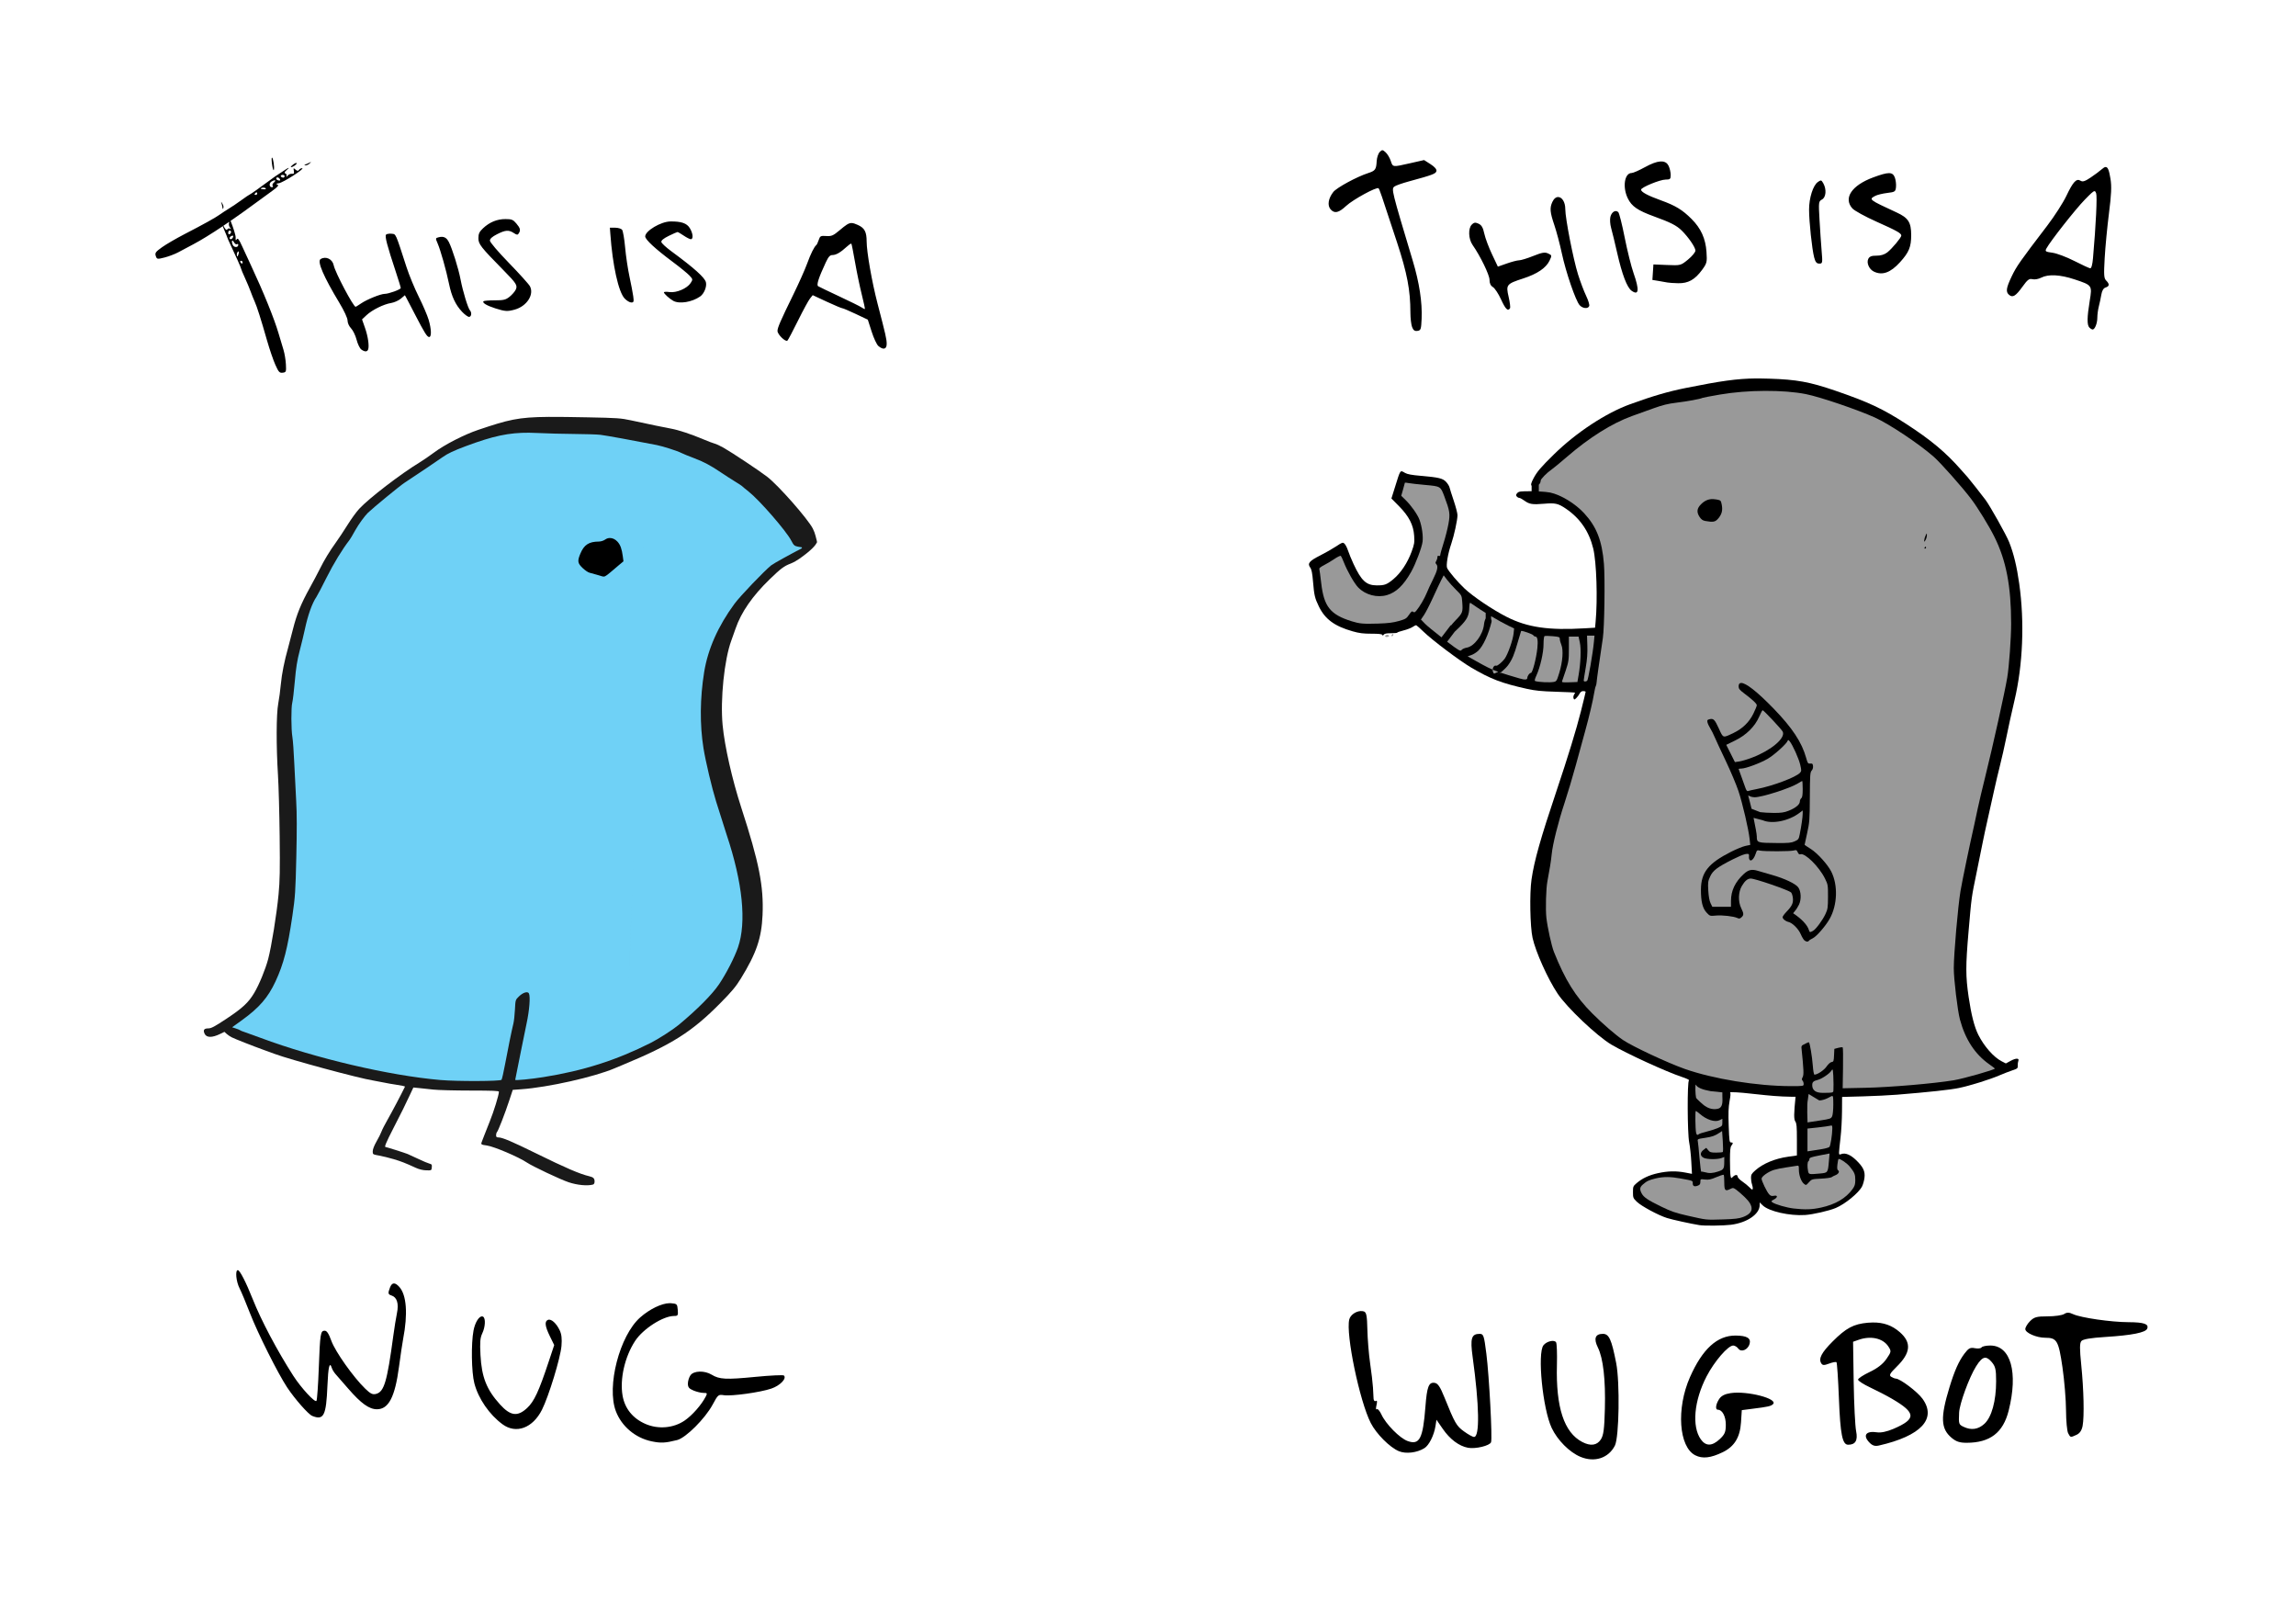 <?xml version="1.0" encoding="UTF-8" standalone="no"?>
<!-- Created with Inkscape (http://www.inkscape.org/) -->

<svg
   xmlns:dc="http://purl.org/dc/elements/1.1/"
   xmlns:cc="http://creativecommons.org/ns#"
   xmlns:rdf="http://www.w3.org/1999/02/22-rdf-syntax-ns#"
   xmlns:svg="http://www.w3.org/2000/svg"
   xmlns="http://www.w3.org/2000/svg"
   xmlns:sodipodi="http://sodipodi.sourceforge.net/DTD/sodipodi-0.dtd"
   xmlns:inkscape="http://www.inkscape.org/namespaces/inkscape"
   width="298.667"
   height="209.951"
   id="svg2"
   version="1.1"
   inkscape:version="0.48.2 r9819"
   sodipodi:docname="wug_wugbot.svg"
   inkscape:export-filename="/Users/pat/Sites/Wugbot/wugbot.org/img/banner.png"
   inkscape:export-xdpi="90"
   inkscape:export-ydpi="90">
  <defs
     id="defs4" />
  <sodipodi:namedview
     id="base"
     pagecolor="#ffffff"
     bordercolor="#666666"
     borderopacity="1.0"
     inkscape:pageopacity="0.0"
     inkscape:pageshadow="2"
     inkscape:zoom="0.5625"
     inkscape:cx="197.24156"
     inkscape:cy="3.6423765"
     inkscape:document-units="px"
     inkscape:current-layer="layer1"
     showgrid="false"
     showguides="true"
     inkscape:guide-bbox="true"
     fit-margin-top="20"
     fit-margin-left="20"
     fit-margin-right="20"
     fit-margin-bottom="20"
     inkscape:window-width="1162"
     inkscape:window-height="828"
     inkscape:window-x="0"
     inkscape:window-y="0"
     inkscape:window-maximized="0">
    <sodipodi:guide
       orientation="0,1"
       position="-192.504,-1057.979"
       id="guide4194" />
  </sodipodi:namedview>
  <g
     inkscape:label="Layer 1"
     inkscape:groupmode="layer"
     id="layer1"
     transform="translate(-1280.109,1758.193)">
    <g
       id="g4234"
       transform="matrix(0.292,0,0,0.292,1105.986,-1425.574)"
       inkscape:export-xdpi="90"
       inkscape:export-ydpi="90"
       inkscape:export-filename="/Users/pat/Sites/Wugbot/wugbot.org/img/banner.png">
      <g
         transform="matrix(0.426,0,0,0.426,665.211,-500.182)"
         id="g4142">
        <g
           id="g4126"
           transform="translate(1590.098,-1201.114)">
          <path
             id="path3173"
             d="m -1178.25,137.156 c -32.197,0.225 -42.231,3.088 -73.312,13.5 -14.744,4.939 -35.152,15.412 -46.625,23.938 -4.728,3.513 -11.194,7.95 -14.375,9.875 -20.007,12.106 -53.46,37.771 -63.688,48.844 -2.935,3.177 -8.382,10.696 -12.125,16.719 -3.743,6.022 -9.248,14.312 -12.219,18.438 -6.714,9.322 -12.137,18.27 -16.969,28 -2.049,4.125 -6.641,12.795 -10.219,19.25 -9.263,16.714 -13.741,27.698 -17.719,43.469 -1.913,7.584 -4.173,16.256 -5.031,19.281 -3.852,13.579 -6.624,27.388 -7.594,38 -0.578,6.325 -1.814,15.55 -2.75,20.5 -2.068,10.939 -2.173,44.215 -0.25,75 0.687,11 1.474,39.575 1.75,63.5 0.412,35.659 0.197,46.644 -1.156,60.906 -1.951,20.566 -7.487,54.964 -10.875,67.625 -2.961,11.063 -9.446,26.81 -14.625,35.469 -5.988,10.012 -12.205,15.8 -28.875,26.844 -12.698,8.413 -16.009,10.156 -19.156,10.156 -4.362,0 -5.566,1.721 -3.844,5.5 1.99,4.368 7.752,4.455 16.406,0.25 l 4.375,-2.125 2.281,2.094 c 1.247,1.141 3.671,2.764 5.375,3.625 3.455,1.744 21.883,9.006 33.406,13.156 4.125,1.486 9.157,3.322 11.219,4.094 16.354,6.123 88.598,25.638 103.281,27.906 2.2,0.34 6.925,1.239 10.5,2 3.575,0.761 10.222,1.941 14.781,2.594 4.56,0.653 8.134,1.471 7.969,1.812 -3.866,7.972 -13.916,27.027 -18.031,34.188 -2.977,5.179 -5.922,10.942 -6.562,12.812 -0.641,1.871 -2.988,6.528 -5.188,10.344 -2.456,4.26 -3.969,8.224 -3.969,10.25 0,3.286 0.027,3.288 6.75,4.5 3.712,0.669 10.477,2.331 15.031,3.688 8.034,2.393 11.691,3.809 23.219,9.062 3.523,1.605 7.477,2.578 11,2.656 5.491,0.122 5.471,0.117 5.781,-3.094 0.271,-2.802 -0.051,-3.329 -2.5,-3.938 -1.546,-0.384 -6.634,-2.534 -11.344,-4.781 -4.709,-2.247 -9.884,-4.612 -11.5,-5.281 -2.721,-1.127 -22.215,-7.312 -23.062,-7.312 -1.368,0 0.641,-4.801 8.25,-19.625 9.226,-17.974 12.008,-23.579 17.438,-35.219 l 3.438,-7.344 6,0.594 c 3.3,0.324 10.05,1.047 15,1.594 4.95,0.547 22.387,0.99 38.75,1 23.125,0.014 29.721,0.278 29.719,1.25 -0.01,3.269 -5.338,20.593 -9.5,30.844 -2.552,6.286 -5.106,12.756 -5.687,14.406 -0.582,1.65 -1.672,4.452 -2.406,6.219 -1.554,3.738 -1.449,3.815 5.125,4.75 7.406,1.053 33.183,12.025 41.562,17.688 6.007,4.06 35.169,17.839 43.844,20.719 9.04,3.001 19.386,3.994 25.344,2.438 1.142,-0.298 1.75,-1.42 1.75,-3.25 0,-3.22 -1.269,-4.474 -5.5,-5.469 -9.983,-2.347 -24.494,-8.588 -56.344,-24.25 -24.599,-12.096 -34.611,-16.344 -38.688,-16.344 -1.918,0 -2.469,-0.5 -2.469,-2.281 0,-1.265 0.399,-2.728 0.906,-3.25 1.341,-1.38 8.248,-19.106 12.687,-32.562 l 3.844,-11.625 9.031,-0.656 c 27.897,-1.977 76.236,-12.832 97.531,-21.906 1.924,-0.82 5.75,-2.424 8.5,-3.562 51.321,-21.242 72.26,-34.478 102,-64.562 12.042,-12.182 16.243,-17.238 21.406,-25.625 16.294,-26.471 21.694,-42.249 22.75,-66.469 1.312,-30.09 -3.61,-54.939 -22.156,-112 -9.601,-29.538 -17.481,-64.352 -19.594,-86.5 -2.56,-26.84 1.724,-68.538 9.094,-88.5 1.218,-3.3 3.208,-8.925 4.438,-12.5 5.881,-17.1 17.703,-34.156 35.688,-51.562 11.701,-11.324 14.995,-13.764 22.062,-16.469 3.101,-1.187 7.008,-3.596 8.969,-4.969 12.953,-9.067 16.801,-14.107 17.938,-16.375 0.594,-0.623 0.636,-1.228 0.375,-2.062 -0.353,-1.127 -0.99,-3.638 -1.406,-5.562 -0.416,-1.925 -1.679,-5.3 -2.812,-7.5 -5.328,-10.342 -36.02,-45.192 -47.75,-54.219 -8.3,-6.386 -36.696,-25.267 -45.688,-30.375 -3.483,-1.979 -7.672,-3.911 -9.312,-4.312 -1.641,-0.401 -7.041,-2.465 -12,-4.562 -12.482,-5.28 -25.787,-9.673 -33.5,-11.062 -6.697,-1.206 -21.883,-4.348 -42,-8.688 -10.464,-2.257 -14.518,-2.544 -45,-3.125 -17.257,-0.329 -30.455,-0.544 -41.188,-0.469 z"
             style="fill:#1a1a1a"
             inkscape:connector-curvature="0" />
          <path
             id="path3171"
             d="m -1198.25,153.719 c 3.099,0.025 6.328,0.14 9.688,0.312 8.8,0.451 25.45,0.884 37,0.969 11.55,0.084 23.925,0.471 27.5,0.875 5.398,0.61 36.782,6.315 59,10.719 6.612,1.311 21.641,6.14 25.781,8.281 1.637,0.847 7.366,3.202 12.75,5.219 10.44,3.911 17.725,7.75 28.969,15.375 3.85,2.611 10.15,6.69 14,9.031 3.85,2.342 7.225,4.521 7.5,4.875 0.275,0.354 3.411,2.958 7,5.781 11.331,8.914 39.472,41.264 44.688,51.375 2.482,4.813 3.282,5.526 6.812,6.281 1.586,0.339 2.981,0.582 4.281,0.719 l 0,0.969 c -11.075,5.711 -29.886,16.08 -32.031,17.812 -7.556,6.101 -32.583,32.289 -38.375,40.156 -17.183,23.339 -27.893,47.44 -31.781,71.5 -4.384,27.131 -4.643,55.085 -0.719,79.5 2.259,14.054 8.808,41.672 13.281,56 3.872,12.401 9.667,30.702 10.937,34.5 16.779,50.152 20.964,91.608 11.875,117.844 -3.681,10.625 -12.176,27.181 -19.719,38.406 -7.203,10.72 -22.969,26.58 -42.312,42.625 -5.924,4.914 -21.088,14.683 -29.156,18.75 -36.148,18.223 -70.313,29.119 -112.406,35.844 -12.83,2.05 -29.375,3.645 -29.375,2.844 0,-0.263 0.912,-4.925 2.062,-10.375 1.151,-5.45 3.183,-15.562 4.5,-22.438 1.317,-6.875 3.745,-18.726 5.375,-26.344 2.895,-13.53 3.994,-27.303 2.5,-31 -1.118,-2.766 -6.15,-1.34 -10.562,2.969 -3.626,3.541 -3.652,3.595 -4.156,13.719 -0.279,5.594 -1.006,12.181 -1.625,14.656 -1.676,6.696 -5.523,25.543 -8.687,42.5 -1.54,8.25 -3.206,15.562 -3.719,16.25 -1.193,1.599 -46.231,1.76 -64.031,0.219 -53.447,-4.627 -130.536,-22.691 -187.656,-43.969 -8.525,-3.176 -16.625,-6.102 -18,-6.5 -1.375,-0.398 -2.95,-1.058 -3.5,-1.469 -0.55,-0.411 -2.711,-1.302 -4.781,-1.969 l -3.75,-1.219 10.188,-7.344 c 18.201,-13.143 27.365,-23.736 35.219,-40.656 8.461,-18.228 12.608,-34.37 17.656,-68.844 2.897,-19.778 3.199,-24.704 4.062,-61.5 0.648,-27.592 0.622,-45.583 -0.125,-58 -0.596,-9.9 -1.493,-27.675 -2,-39.5 -0.507,-11.825 -1.398,-24.2 -1.969,-27.5 -1.356,-7.838 -1.441,-31.205 -0.125,-36.125 0.566,-2.117 1.775,-12.186 2.656,-22.344 1.229,-14.164 2.409,-21.623 5.125,-32 1.948,-7.442 4.389,-17.581 5.437,-22.531 3.096,-14.621 7.625,-27.216 12.031,-33.594 0.99,-1.433 5.822,-10.658 10.75,-20.5 7.196,-14.372 16.243,-29.197 23.781,-38.938 0.958,-1.238 2.775,-4.281 6.219,-10.469 3.266,-5.87 9.775,-14.843 13.062,-18 5.819,-5.589 33.421,-28.23 38.312,-31.438 12.86,-8.434 33.834,-22.546 40.125,-27 5.072,-3.591 11.377,-6.571 24,-11.281 28.272,-10.551 44.748,-14.204 66.438,-14.031 z"
             style="fill:#6fd1f6;fill-opacity:1"
             inkscape:connector-curvature="0" />
          <path
             id="path3169"
             d="m -1114.156,263.781 c -1.678,0.032 -3.314,0.549 -4.781,1.594 -1.745,1.242 -4.509,2.111 -6.781,2.125 -10.297,0.064 -15.373,3.391 -19.219,12.656 -3.224,7.768 -2.881,9.962 2.344,14.969 2.473,2.37 5.736,4.603 7.25,4.938 1.514,0.335 5.031,1.3 7.781,2.156 7.085,2.206 6.85,2.151 8.5,1.531 0.825,-0.31 3.342,-2.172 5.625,-4.156 2.283,-1.984 6.287,-5.379 8.875,-7.531 l 4.688,-3.906 -0.656,-5.094 c -1.016,-7.842 -2.564,-12.154 -5.563,-15.438 -2.357,-2.58 -5.266,-3.897 -8.062,-3.844 z"
             style="fill:#000000"
             inkscape:connector-curvature="0" />
          <path
             id="path3157"
             d="m -904.344,267.188 c 0.024,0.096 -0.017,0.523 -0.219,1.281 -0.066,-0.648 0.14,-1.265 0.219,-1.281 z"
             style="fill:#000000"
             inkscape:connector-curvature="0" />
        </g>
        <path
           sodipodi:nodetypes="ssssssccsssssscssccssssssscsscsscscccsscscsscsssccccssscscccccsssscc"
           inkscape:connector-curvature="0"
           id="path4138"
           d="m 86.974,-171.899 c -2.923,0 -1.81,11.87 1.765,18.877 1.889,3.703 6.855,15.545 11.016,26.31 7.882,20.394 29.149,62.881 38.77,77.379 8.117,12.231 22.178,28.188 26.256,29.839 12.053,4.88 14.602,-0.249 15.882,-31.336 0.839,-20.374 2.291,-26.103 4.652,-18.663 0.545,1.717 2.321,4.586 3.957,6.417 1.636,1.831 7.592,8.657 13.208,15.133 13.358,15.405 21.863,21.497 29.946,21.497 12.244,0 18.895,-12.803 23.101,-44.491 1.562,-11.765 3.513,-24.855 4.332,-29.091 5.049,-26.129 3.569,-45.909 -4.011,-54.331 -4.54,-5.045 -7.676,-4.821 -9.732,0.588 -2.32,6.102 -2.105,7.199 1.497,8.342 5.805,1.842 7.848,8.432 5.775,18.449 -1.025,4.953 -2.718,15.529 -3.797,23.529 -6.53,48.414 -9.63,58.829 -18.128,60.962 -3.561,0.894 -5.712,-0.125 -11.283,-5.508 -12.345,-11.927 -31.246,-38.636 -35.347,-49.892 -2.851,-7.826 -4.757,-10.695 -7.059,-10.695 -4.343,0 -4.802,3.075 -6.15,39.358 -0.647,17.412 -1.73,32.698 -2.406,33.957 -1.327,2.47 -16.046,-13.452 -24.278,-26.256 -16.712,-25.995 -33.517,-57.73 -42.406,-80.106 -7.028,-17.693 -13.492,-30.267 -15.561,-30.267 z m 451.438,34.545 c -8.263,0.158 -20.693,6.109 -30.641,14.866 -21.56,18.978 -35.366,72.163 -25.454,98.127 6.046,15.837 20.393,27.907 37.379,31.443 9.716,2.023 14.203,1.79 26.684,-1.337 8.99,-2.252 29.141,-22.312 37.058,-36.951 5.713,-10.565 5.957,-10.822 11.818,-9.946 8.08,1.207 37.988,-2.951 49.572,-6.898 9.198,-3.134 16.362,-10.536 13.208,-13.69 -0.719,-0.719 -14.22,-0.092 -29.946,1.444 -30.628,2.991 -37.475,2.664 -45.614,-2.299 -7.467,-4.554 -18.789,-4.217 -22.192,0.642 -1.465,2.092 -2.674,5.947 -2.674,8.61 0,3.906 1.147,5.325 5.936,7.326 3.264,1.364 7.905,2.46 10.321,2.46 4.006,0 4.225,0.339 2.406,3.85 -4.53,8.744 -14.15,19.665 -22.085,25.08 -11.598,7.915 -27.48,9.314 -40.802,3.583 -13.261,-5.705 -21.721,-16.119 -24.064,-29.572 -3.042,-17.472 2.28,-40.743 13.102,-57.272 8.265,-12.624 29.268,-26.096 40.695,-26.096 4.08,0 4.392,-0.515 3.904,-6.417 -0.503,-6.076 -0.892,-6.393 -7.005,-6.898 -0.512,-0.042 -1.053,-0.064 -1.604,-0.053 z m -196.201,13.796 c -3.206,0.101 -7.202,6.543 -8.77,14.813 -2.611,13.767 -2.151,43.476 0.856,55.079 4.171,16.095 15.696,32.844 29.572,42.994 14.138,10.342 31.554,3.891 41.176,-15.294 7.109,-14.175 19.35,-54.237 20.374,-66.684 0.63,-7.654 0.084,-12.241 -1.872,-16.363 -3.511,-7.398 -8.863,-12.187 -12.192,-10.909 -3.819,1.466 -3.228,6.605 1.925,17.112 l 4.545,9.251 -5.615,16.898 c -10.444,31.538 -15.38,42.096 -22.727,48.93 -9.998,9.3 -17.406,8.326 -28.342,-3.743 -14.059,-15.517 -19.206,-28.535 -20.428,-51.764 -0.693,-13.178 -0.343,-17.847 1.872,-22.513 3.205,-6.753 3.673,-15.725 0.909,-17.433 -0.418,-0.258 -0.825,-0.389 -1.283,-0.374 z"
           style="fill:#000000" />
        <path
           style="fill:#000000"
           d="m 122.632,-1335.019 c -0.041,0 -0.06,0.015 -0.094,0.047 -0.422,0.422 -0.26,4.031 0.376,8.035 0.636,4.004 1.456,6.041 1.786,4.511 0.672,-3.115 -0.832,-12.351 -1.927,-12.593 -0.036,-0.015 -0.1,0 -0.141,0 z m 40.881,4.417 c -0.021,0 -0.044,0.031 -0.094,0.046 -0.239,0.075 -0.837,0.397 -1.739,0.893 -1.391,0.765 -3.295,1.579 -4.229,1.833 -1.226,0.334 -1.16,0.582 0.235,0.846 1.063,0.201 2.967,-0.611 4.229,-1.833 1.193,-1.154 1.743,-1.747 1.598,-1.786 z m -15.695,1.175 c -0.65,0.105 -1.706,0.628 -2.819,1.457 -1.781,1.325 -2.927,2.592 -2.584,2.819 1.099,0.731 6.367,-2.713 6.109,-3.994 -0.051,-0.255 -0.315,-0.345 -0.705,-0.282 z m -7.706,5.122 c -0.489,-0.015 -2.735,1.288 -6.203,3.712 -2.864,2.001 -5.529,3.749 -5.921,3.9 -0.391,0.151 -3.419,2.282 -6.72,4.746 -10.133,7.564 -21.44,15.574 -22.273,15.742 -0.435,0.088 -4.182,2.636 -8.364,5.686 -4.183,3.05 -9.944,6.939 -12.781,8.646 -2.838,1.707 -7.11,4.501 -9.492,6.203 -5.045,3.604 -16.208,9.81 -37.545,20.863 -8.397,4.351 -18.788,10.391 -23.072,13.439 -6.805,4.842 -7.616,5.995 -6.579,9.163 1.127,3.442 1.594,3.546 9.21,1.598 4.413,-1.129 10.812,-3.566 14.238,-5.404 3.426,-1.838 10.655,-5.688 16.07,-8.552 7.719,-4.081 18.477,-10.703 30.59,-18.796 0.347,1.156 1.06,3.02 2.162,5.545 1.397,3.202 2.561,6.165 2.631,6.579 0.07,0.414 1.572,3.797 3.336,7.518 5.415,11.427 11.043,24.102 11.043,24.951 0,0.444 1.736,4.649 3.9,9.351 2.164,4.702 4.855,11.119 5.968,14.238 1.113,3.119 3.031,7.855 4.229,10.526 2.538,5.657 6.392,17.829 13.016,40.928 2.607,9.091 6.504,20.479 8.646,25.28 3.403,7.627 4.349,8.662 7.659,8.27 3.596,-0.425 3.79,-0.89 3.383,-8.74 -0.235,-4.549 -1.365,-11.315 -2.49,-15.037 -1.125,-3.721 -3.477,-11.559 -5.216,-17.433 -4.622,-15.62 -15.792,-43.166 -28.946,-71.283 -2.902,-6.203 -7.116,-15.296 -9.351,-20.206 -3.057,-6.716 -4.369,-8.392 -5.404,-6.767 -1.017,1.598 -1.339,1.171 -1.128,-1.645 0.178,-2.374 -2.56,-10.734 -5.31,-17.621 8.186,-5.623 16.766,-11.743 25.421,-18.138 5.508,-4.069 13.625,-9.95 17.997,-13.11 5.98,-4.322 7.342,-5.979 5.545,-6.672 -1.767,-0.682 -1.392,-1.061 1.41,-1.41 4.414,-0.549 27.507,-15.326 24.529,-15.694 -1.103,-0.137 -2.591,0.642 -3.289,1.692 -0.907,1.364 -1.929,1.296 -3.665,-0.235 -2.215,-1.953 -2.381,-1.861 -1.786,1.316 0.487,2.601 0.003,3.381 -1.927,3.054 -1.421,-0.241 -3.449,0.596 -4.511,1.879 -1.298,1.567 -1.735,1.687 -1.269,0.376 0.381,-1.073 -0.125,-2.243 -1.175,-2.631 -1.253,-0.465 -0.877,-1.638 1.175,-3.383 1.932,-1.643 2.636,-2.434 2.256,-2.443 z m -5.968,7.33 c 0.869,0.058 1.569,0.473 1.692,1.081 0.163,0.81 -0.318,1.585 -1.081,1.739 -0.763,0.154 -1.967,-0.277 -2.631,-0.987 -0.664,-0.71 -0.136,-1.531 1.128,-1.786 0.316,-0.063 0.603,-0.066 0.893,-0.047 z m -5.733,2.631 c 0.787,0.027 1.761,0.569 2.443,1.645 0.835,1.317 0.504,1.858 -1.034,1.598 -1.266,-0.214 -2.439,-0.968 -2.584,-1.692 -0.213,-1.06 0.388,-1.578 1.175,-1.551 z m -3.054,3.007 c 1.176,-0.102 1.152,0.817 -0.799,2.49 -1.268,1.087 -1.798,2.529 -1.175,3.195 0.623,0.666 0.49,1.348 -0.282,1.504 -3.177,0.64 -3.951,-3.967 -0.987,-5.827 1.419,-0.89 2.537,-1.301 3.242,-1.363 z m -11.559,7.659 c 0.929,0.026 1.898,0.316 2.349,0.799 0.602,0.643 -0.312,1.084 -2.021,0.987 -3.623,-0.207 -4.273,-1.124 -1.222,-1.738 0.292,-0.058 0.583,-0.055 0.893,-0.047 z m -7.189,4.981 c 0.291,0.065 0.524,0.323 0.611,0.752 0.173,0.859 -0.317,1.669 -1.128,1.833 -0.811,0.163 -1.573,0.028 -1.645,-0.329 -0.072,-0.357 0.465,-1.215 1.175,-1.879 0.355,-0.332 0.696,-0.44 0.987,-0.376 z m -37.075,9.915 c -0.113,0.015 0.059,0.664 0.47,1.973 0.476,1.515 0.922,3.545 0.987,4.511 0.086,1.268 0.312,1.268 0.846,-0.046 0.407,-1.003 -0.039,-3.033 -0.987,-4.511 -0.819,-1.278 -1.203,-1.935 -1.316,-1.926 z m 297.304,17.997 c -8.802,0 -16.561,3.197 -23.401,9.586 -3.883,3.627 -4.887,5.769 -4.887,10.385 0,6.244 2.396,9.281 26.126,33.41 13.755,13.986 15.016,15.987 12.875,20.487 -0.934,1.962 -3.811,5.263 -6.391,7.33 -4.027,3.228 -6.253,3.759 -15.554,3.759 -5.958,0 -11.198,0.437 -11.7,0.94 -1.595,1.594 3.296,4.558 12.264,7.424 10.245,3.274 12.831,3.416 20.394,1.316 12.539,-3.482 20.495,-15.677 15.883,-24.388 -1.109,-2.094 -10.986,-13.06 -21.944,-24.34 -11.548,-11.888 -19.924,-21.725 -19.924,-23.401 0,-1.958 2.416,-4.111 7.471,-6.672 8.759,-4.439 12.255,-4.692 17.48,-1.269 3.268,2.141 4.063,2.197 5.216,0.376 2.142,-3.385 1.671,-5.345 -2.49,-10.291 -3.393,-4.032 -4.852,-4.652 -11.418,-4.652 z m 172.452,2.49 c -9.923,0.131 -26.314,9.882 -26.314,15.648 0,3.272 10.582,13.061 28.57,26.455 7.857,5.85 15.88,12.412 17.856,14.567 3.441,3.753 3.483,4.04 1.081,7.706 -3.719,5.675 -14.749,10.423 -22.038,9.445 -3.279,-0.44 -5.921,-0.322 -5.921,0.282 0,1.399 5.848,6.71 9.774,8.881 6.405,3.542 19.562,1.42 28.147,-4.558 4.139,-2.882 7.158,-10.377 6.015,-14.896 -1.242,-4.911 -12.174,-14.721 -36.417,-32.564 -5.367,-3.95 -9.949,-8.207 -10.197,-9.492 -0.297,-1.541 2.323,-3.732 7.753,-6.391 4.528,-2.217 8.653,-4.041 9.163,-4.041 0.509,0 3.442,1.692 6.485,3.759 3.043,2.067 6.376,3.759 7.424,3.759 2.841,0 2.296,-6.099 -1.034,-11.559 -3.15,-5.167 -8.936,-7.152 -20.346,-7.001 z m -461.251,0.329 c 0.004,0.317 -0.06,0.671 -0.235,1.128 -0.516,1.345 -0.108,3.545 0.94,4.84 1.28,1.581 1.334,1.984 0.141,1.269 -0.977,-0.586 -2.278,-0.294 -2.866,0.658 -0.703,1.137 -1.749,0.523 -3.054,-1.833 -0.475,-0.857 -0.826,-1.431 -1.128,-1.88 2.037,-1.364 4.095,-2.741 6.203,-4.182 z m 650.62,1.316 c -3.099,0.035 -5.942,2.143 -12.217,7.424 -6.857,5.77 -8.589,6.519 -14.144,6.156 -5.833,-0.382 -6.449,-0.075 -7.847,4.088 -0.834,2.481 -1.928,4.849 -2.443,5.263 -2.329,1.869 -5.955,9.164 -9.727,19.548 -2.253,6.203 -8.757,20.751 -14.426,32.329 -13.569,27.714 -16.54,34.64 -16.54,38.015 0,3.695 8.561,11.95 10.432,10.056 0.77,-0.78 5.769,-10.253 11.089,-21.004 5.32,-10.751 10.942,-21.071 12.499,-22.978 l 2.819,-3.477 14.755,6.86 c 8.118,3.768 15.426,6.814 16.211,6.814 0.785,0 7.107,2.685 14.05,5.968 l 12.593,5.968 3.994,12.452 c 2.18,6.848 5.345,13.636 7.049,15.084 5.152,4.377 8.755,3.438 8.693,-2.256 -0.055,-5.139 -0.848,-8.642 -9.586,-42.197 -5.849,-22.46 -11.372,-54.02 -11.372,-64.799 0,-10.126 -2.17,-14.166 -9.257,-17.339 -2.814,-1.26 -4.766,-1.994 -6.625,-1.974 z m -252.617,4.887 0.47,6.391 c 2.317,32.793 8.517,60.894 14.99,67.665 2.174,2.274 5.301,4.135 6.907,4.135 2.568,0 2.817,-0.773 2.068,-6.391 -0.469,-3.515 -2.244,-12.819 -3.947,-20.675 -1.703,-7.857 -3.752,-21.607 -4.558,-30.59 -0.806,-8.983 -2.243,-17.273 -3.195,-18.42 -0.952,-1.148 -4.215,-2.115 -7.236,-2.115 z m -397.627,3.007 c 0.827,0 1.504,0.678 1.504,1.456 0,0.778 -0.677,1.792 -1.504,2.303 -0.827,0.511 -1.504,-0.12 -1.504,-1.41 0,-1.289 0.677,-2.349 1.504,-2.349 z m 167.565,3.195 c -1.768,0.042 -3.401,0.44 -3.994,1.034 -1.527,1.528 1.165,11.706 10.244,39.049 2.819,8.489 5.122,16.038 5.122,16.775 0,1.51 -12.653,6.109 -16.775,6.109 -4.178,0 -18.503,5.779 -24.529,9.868 -2.993,2.031 -5.636,3.665 -5.874,3.665 -2.421,0 -21.457,-36.001 -22.931,-43.371 -1.324,-6.622 -8.357,-9.919 -13.768,-6.485 -3.712,2.356 3.187,18.346 19.548,45.486 5.189,8.608 8.693,16.189 8.693,18.749 0,2.509 1.502,5.872 3.665,8.129 2.034,2.123 4.641,7.485 5.78,11.936 1.139,4.451 3.354,9.028 4.887,10.15 3.519,2.573 6.172,2.623 7.142,0.093 1.365,-3.558 -0.08,-13.709 -3.242,-22.696 l -3.101,-8.834 4.746,-4.464 c 5.881,-5.494 17.951,-11.448 25.703,-12.687 3.184,-0.509 7.746,-2.528 10.103,-4.511 l 4.276,-3.618 1.88,3.43 c 1.023,1.895 4.989,9.52 8.834,16.963 9.853,19.073 12.515,23.296 14.661,23.307 2.625,0.015 2.352,-8.272 -0.564,-18.091 -1.329,-4.476 -5.952,-15.265 -10.291,-23.965 -4.339,-8.7 -10.098,-22.602 -12.781,-30.872 -11.861,-36.566 -10.933,-34.516 -15.648,-35.054 -0.594,-0.067 -1.196,-0.108 -1.786,-0.093 z m -164.511,2.115 c 0.713,-0.042 0.889,0.458 0.47,1.55 -0.46,1.198 -1.47,2.162 -2.209,2.162 -2.162,0 -1.533,-2.611 0.846,-3.524 0.364,-0.14 0.655,-0.174 0.893,-0.188 z m 219.019,1.222 c -1.027,-0.038 -2.151,0.113 -3.383,0.423 -3.542,0.889 -3.564,0.987 -1.222,6.391 3.067,7.074 8.958,27.896 11.935,42.291 2.759,13.342 6.793,21.979 13.674,29.274 2.764,2.93 6.041,5.31 7.283,5.31 2.45,0 3.072,-4.502 0.94,-6.814 -2.085,-2.26 -7.468,-19.944 -9.821,-32.282 -2.215,-11.617 -8.71,-32.306 -12.311,-39.283 -1.81,-3.507 -4.015,-5.197 -7.095,-5.31 z m -219.16,3.947 c 0.415,0.024 1.032,0.628 1.786,1.974 0.816,1.458 2.137,2.265 2.913,1.785 0.776,-0.48 1.41,-0.223 1.41,0.564 0,3.241 -4.682,3.132 -5.921,-0.141 -0.988,-2.611 -0.88,-4.223 -0.188,-4.182 z m 647.001,3.149 c 0.093,-0.015 0.194,4e-4 0.235,0.047 0.328,0.353 2.049,9.069 3.853,19.407 1.804,10.338 4.95,25.483 7.002,33.645 2.051,8.162 3.535,15.047 3.289,15.272 -0.246,0.225 -1.845,-0.577 -3.571,-1.739 -1.727,-1.162 -12.215,-6.33 -23.307,-11.512 -11.092,-5.182 -20.983,-9.944 -21.991,-10.573 -1.956,-1.218 0.41,-8.635 7.894,-24.717 2.865,-6.156 4.41,-7.894 7.095,-7.894 3.731,0 8.513,-2.773 14.99,-8.74 1.982,-1.826 3.854,-3.132 4.511,-3.195 z m -640.799,8.176 c 0.546,-0.101 0.708,0.807 0.329,2.255 -0.918,3.511 -1.927,3.958 -1.927,0.846 0,-1.192 0.613,-2.544 1.363,-3.007 0.094,-0.057 0.157,-0.08 0.235,-0.093 z m 2.819,9.774 c 0.876,0 1.598,0.677 1.598,1.504 0,0.827 -0.293,1.504 -0.658,1.504 -0.365,0 -1.087,-0.677 -1.598,-1.504 -0.511,-0.827 -0.218,-1.504 0.658,-1.504 z m 427.137,125.04 c -37.091,1084.491 -18.545,542.246 0,0 z"
           id="path3127"
           inkscape:connector-curvature="0"
           sodipodi:nodetypes="cccccccccccccccscccsccccccsccssssccsccscccssscscscccccsccccscccccsccccccccccccccccccccccccccccccccccccccssssccscssccsccccscsccccsccsccssssccccccccccccssccccscccccscccccssccccssssscscsscssccssscsccsscscccccccccscscccccccscccccscscssccccsccccccsccsccscccccscccssscscc" />
      </g>
      <g
         transform="matrix(0.426,0,0,0.426,608.516,-490.733)"
         id="g4151">
        <g
           id="g4086"
           transform="translate(4024.184,-1060.371)">
          <path
             style="fill:#999999;fill-opacity:1"
             d="m -2136.594,656.531 c 0.454,0.043 0.597,1.781 0.906,6.406 0.275,4.108 0.327,8.481 0.125,9.719 -0.354,2.173 -0.739,2.25 -11.25,2.25 -10.792,0 -10.875,-0.017 -10.875,-2.375 0,-2.801 1.398,-4.093 5.5,-5.062 4.165,-0.984 12.302,-6.352 14.312,-9.438 0.621,-0.953 1.009,-1.526 1.281,-1.5 z"
             id="path3263"
             inkscape:connector-curvature="0" />
          <path
             style="fill:#999999;fill-opacity:1"
             d="m -2136.938,684.219 c 1.117,-0.074 1.25,1.503 1.25,9.094 0,5.236 -0.53,10.626 -1.156,12 -1.197,2.628 -1.887,2.889 -13.344,4.625 -3.85,0.583 -8.225,1.231 -9.719,1.469 l -2.719,0.438 -0.281,-10.219 c -0.157,-5.62 0.098,-11.569 0.562,-13.219 l 0.844,-3 11.125,-0.25 c 6.119,-0.139 11.927,-0.502 12.906,-0.812 0.203,-0.064 0.372,-0.114 0.531,-0.125 z"
             id="path3267"
             inkscape:connector-curvature="0" />
          <path
             style="fill:#999999;fill-opacity:1"
             d="m -2279.469,699.906 c 0.393,10e-4 2.194,1.299 4,2.875 7.23,6.307 16.004,9.164 20.781,6.781 l 3,-1.5 0,3.812 c 0,3.584 -0.271,3.904 -4.781,5.844 -2.63,1.131 -7.917,2.844 -11.75,3.781 -3.832,0.937 -7.415,2.088 -7.937,2.562 -1.562,1.417 -2.467,0.974 -3,-1.406 -0.826,-3.687 -1.087,-22.75 -0.313,-22.75 z"
             id="path3269"
             inkscape:connector-curvature="0" />
          <path
             style="fill:#999999;fill-opacity:1"
             d="m -2137.719,715.062 c 0.921,-9.5e-4 1.014,0.818 1,3.469 -0.03,5.809 -1.869,17.581 -2.969,18.906 -0.532,0.641 -4.031,1.665 -7.75,2.281 -3.719,0.616 -8.662,1.403 -11,1.75 l -4.25,0.625 0,-11.906 0,-11.906 10.75,-1.156 c 5.912,-0.642 11.762,-1.464 13,-1.812 0.514,-0.145 0.912,-0.25 1.219,-0.25 z"
             id="path3271"
             inkscape:connector-curvature="0" />
          <path
             style="fill:#999999;fill-opacity:1"
             d="m -2251.969,720.875 0.719,10.594 c 0.391,5.84 0.392,10.92 0.031,11.281 -0.361,0.361 -3.47,0.656 -6.937,0.656 -5.516,0 -6.567,-0.312 -8.344,-2.5 l -2.031,-2.5 -2.844,2.125 c -3.846,2.862 -3.755,6.383 0.188,8.344 3.465,1.723 14.539,1.812 18.75,0.156 l 2.75,-1.062 -0.031,4.719 c -0.022,7.652 -0.568,8.545 -6.375,10.469 -5.701,1.889 -9.417,2.089 -14,0.719 -1.603,-0.48 -3.226,-0.696 -3.594,-0.469 -0.367,0.227 -1.234,-6.193 -1.906,-14.281 -0.672,-8.088 -1.455,-15.874 -1.75,-17.312 -0.526,-2.571 -0.4,-2.643 7.25,-3.781 7.704,-1.146 10.432,-2.102 15.5,-5.438 z"
             id="path3273"
             inkscape:connector-curvature="0" />
          <path
             style="fill:#999999;fill-opacity:1"
             d="m -2139.594,744.344 -0.687,8.031 c -1.032,12.073 -1.075,12.118 -9.094,12.875 -11.716,1.106 -11.984,1.047 -12.688,-2.469 -0.935,-4.676 -0.754,-9.677 0.375,-10.375 0.55,-0.34 1,-1.383 1,-2.312 0,-1.352 2.134,-2.093 10.562,-3.719 z"
             id="path3275"
             inkscape:connector-curvature="0" />
          <path
             style="fill:#999999;fill-opacity:1"
             d="m -2130.031,750.062 c 1.742,-0.306 8.692,4.434 11.625,8.062 4.965,6.144 5.719,7.999 5.719,14.062 0,4.375 -0.558,6.177 -2.875,9.375 -6.963,9.612 -17.892,16.029 -32.875,19.312 -9.564,2.096 -16.783,2.348 -28.688,0.969 -7.357,-0.853 -19.336,-4.299 -22.219,-6.406 -1.568,-1.147 -1.431,-1.438 1.469,-2.938 4.241,-2.193 4.318,-4.776 0.125,-3.938 -2.341,0.468 -3.499,0.113 -5.031,-1.531 -2.423,-2.601 -7.906,-13.954 -7.906,-16.375 0,-2.302 6.946,-7.244 12.812,-9.125 2.573,-0.825 8.287,-1.99 12.688,-2.594 4.4,-0.604 9.238,-1.361 10.75,-1.656 2.669,-0.522 2.75,-0.385 2.75,3.938 0,5.74 2.337,12.353 5.219,14.719 2.249,1.846 2.307,1.809 5.281,-1.5 2.933,-3.263 3.2,-3.332 12.75,-3.812 5.372,-0.27 10.335,-0.953 11.031,-1.531 0.696,-0.578 2.523,-1.52 4.031,-2.094 3.155,-1.2 4.587,-3.92 2.688,-5.094 -0.932,-0.576 -1.133,-2.269 -0.688,-6.031 0.341,-2.878 0.824,-5.417 1.062,-5.656 0.067,-0.067 0.165,-0.136 0.281,-0.156 z"
             id="path3277"
             inkscape:connector-curvature="0" />
          <path
             style="fill:#999999;fill-opacity:1"
             d="m -2250.531,766.594 c 0.133,-0.003 0.21,0.022 0.25,0.062 0.322,0.322 0.594,3.918 0.594,7.969 0,8.388 0.934,9.465 6.062,6.906 2.983,-1.488 3.355,-1.472 6.312,0.594 1.722,1.203 5.704,4.671 8.875,7.688 10.286,9.783 9.743,16.704 -1.656,20.969 -4.24,1.587 -8.639,2.12 -21.219,2.5 -17.828,0.539 -16.332,0.694 -36.812,-3.938 -12.513,-2.83 -17.179,-4.441 -27.562,-9.5 -14.099,-6.869 -18.338,-9.756 -20.5,-13.938 -2.158,-4.174 -1.866,-6.301 1.25,-9.062 4.065,-3.602 6.579,-4.806 13.5,-6.438 8.007,-1.888 15.421,-1.871 25.875,0.031 13.278,2.416 12.875,2.254 12.875,5.031 0,3.045 1.74,3.858 5.312,2.5 2.071,-0.787 2.688,-1.662 2.688,-3.969 0,-2.968 0.01,-3.003 4.781,-2.438 3.909,0.463 6.085,0.009 11.906,-2.469 3.43,-1.46 6.535,-2.482 7.469,-2.5 z"
             id="path3279"
             inkscape:connector-curvature="0" />
          <path
             sodipodi:nodetypes="csssccccccssssccccsccccccssccccccsssccsccccssccsscscsssssccscsscsscsscsscccscsscccsccsssssccccccsccccccccsccssscccsssscsssscsccccccsccsscccscccscsssccc"
             inkscape:connector-curvature="0"
             id="path3261"
             d="m -2216.562,-65.969 c -20.051,0.177 -36.94,2.664 -73.406,9.969 -18.399,3.686 -34.287,8.317 -58.219,17 -25.355,9.199 -56.386,29.622 -79.594,52.375 -13.652,13.385 -17.708,18.135 -21.313,24.938 -2.447,4.619 -3.174,6.929 -2.062,7.938 l 0,5.688 c -0.041,-9.5e-5 -0.084,5.6e-5 -0.125,0 -11.796,-0.016 -13.291,0.184 -14.906,1.969 -1.467,1.621 -1.563,2.257 -0.531,3.5 0.694,0.835 1.894,1.5 2.656,1.5 0.762,0 3.182,1.318 5.375,2.906 5.178,3.751 8.407,4.25 20.438,3.219 11.865,-1.017 14.852,-0.335 22.938,5.156 14.841,10.078 24.26,23.803 28.594,41.719 3.43,14.179 4.681,52.98 2.469,76.594 l -0.562,6.125 -10.594,0.625 c -37.8,2.313 -60.211,-0.934 -81.781,-11.906 -14.93,-7.594 -35.378,-21.387 -44.281,-29.844 -7.117,-6.761 -15.828,-16.972 -18,-21.125 -1.378,-2.634 0.71,-15.094 4.281,-25.469 2.938,-8.536 6.486,-24.826 6.5,-29.938 0.01,-1.888 -1.74,-8.638 -3.875,-15 -2.135,-6.362 -4.149,-12.688 -4.469,-14.062 -0.32,-1.375 -1.889,-3.902 -3.469,-5.625 -3.486,-3.8 -7.624,-4.813 -26.219,-6.406 -9.784,-0.839 -14.377,-1.68 -16.781,-3.062 -5.345,-3.074 -4.64,-4.07 -10.656,15.156 l -3.625,11.562 7.906,8 c 10.509,10.666 15.137,19.706 15.875,31 0.464,7.1 0.201,8.744 -2.688,16.656 -4.223,11.568 -11.272,22.215 -18.938,28.594 -6.989,5.817 -9.179,6.633 -17.562,6.594 -10.877,-0.051 -16.072,-4.858 -24.25,-22.469 -2.171,-4.675 -4.755,-10.975 -5.75,-14 -0.995,-3.025 -2.678,-6.244 -3.719,-7.156 -1.788,-1.566 -2.261,-1.418 -8.594,2.781 -3.687,2.445 -11.142,6.719 -16.594,9.469 -11.592,5.846 -13.758,8.393 -10.625,12.719 1.491,2.059 2.192,5.582 3,15.188 1.172,13.939 1.864,16.851 6.063,25.5 6.46,13.309 16.365,20.619 35.312,26 6.996,1.987 11.158,2.5 19.688,2.5 7.706,0 10.951,0.358 11.312,1.25 0.382,0.94 0.75,0.878 1.531,-0.25 0.745,-1.074 2.912,-1.5 7.594,-1.5 3.595,0 6.531,-0.279 6.531,-0.625 0,-0.346 2.986,-1.391 6.656,-2.312 3.669,-0.922 7.968,-2.574 9.531,-3.688 1.563,-1.113 3.241,-1.868 3.75,-1.688 0.509,0.181 4.004,3.282 7.75,6.906 9.172,8.875 37.552,30.207 49.625,37.312 20.31,11.953 31.821,16.349 58.188,22.219 8.738,1.945 15.06,2.589 30.75,3.062 10.863,0.328 19.75,0.762 19.75,0.969 0,0.207 -0.519,1.199 -1.156,2.219 -0.637,1.02 -0.873,2.652 -0.5,3.625 0.643,1.675 0.81,1.69 2.781,-0.094 1.145,-1.036 2.717,-3.142 3.5,-4.656 0.971,-1.878 2.218,-2.75 3.906,-2.75 1.36,0 2.469,0.372 2.469,0.812 0,0.441 -2.206,9.553 -4.906,20.25 -4.903,19.425 -13.545,47.575 -25.594,83.438 -16.739,49.822 -23.266,72.918 -26.094,92.5 -2.126,14.725 -1.493,49.375 1.094,61 3.277,14.729 15.765,42.566 26.125,58.188 9.677,14.591 41.205,44.486 56.375,53.469 15.59,9.232 57.361,28.364 73.844,33.812 4.756,1.572 7.886,3.088 7.219,3.5 -1.899,1.174 -1.69,55.433 0.25,65.031 0.834,4.125 1.812,13.189 2.188,20.125 l 0.688,12.594 -6.844,-1.312 c -9.591,-1.856 -18.404,-1.673 -28.656,0.594 -9.422,2.083 -16.538,5.409 -22.5,10.562 -3.517,3.04 -3.688,3.521 -3.688,9.312 0,5.799 0.197,6.288 4,10 4.679,4.567 22.409,14.13 31.594,17.031 5.397,1.705 25.249,6.061 33.906,7.438 5.319,0.845 24.951,0.623 32.906,-0.375 16.929,-2.123 30.094,-11.13 30.094,-20.594 l 0,-2.75 3.25,3.125 c 6.414,6.178 27.998,11.059 44.25,10 8.183,-0.533 24.991,-4.384 32,-7.312 9.814,-4.101 24.12,-15.814 27.562,-22.562 1.046,-2.05 2.183,-6.131 2.531,-9.094 0.799,-6.802 -1.29,-11.178 -8.781,-18.438 -5.81,-5.629 -11.283,-7.88 -15.406,-6.312 -2.189,0.832 -2.424,0.658 -2.406,-1.812 0.011,-1.499 0.712,-8.344 1.531,-15.219 0.819,-6.875 1.512,-19.29 1.562,-27.594 l 0.094,-15.094 21.656,-0.594 c 11.908,-0.327 27.956,-1.121 35.656,-1.75 33.925,-2.772 55.685,-5.12 64.781,-7 11.672,-2.413 32.24,-8.83 42.687,-13.312 4.131,-1.772 10.109,-4.095 13.281,-5.156 5.402,-1.808 5.763,-2.124 5.625,-4.969 -0.081,-1.67 0.19,-3.823 0.594,-4.781 1.322,-3.137 -2.346,-3.24 -7.875,-0.25 l -5.156,2.781 -4.312,-2.219 c -8.436,-4.304 -18.378,-15.558 -24.5,-27.75 -4.11,-8.185 -7.36,-20.922 -10.094,-39.5 -3.194,-21.693 -3.208,-32.559 -0.063,-68.812 3.183,-36.672 2.89,-34.56 8.531,-62 2.657,-12.925 5.526,-27.1 6.375,-31.5 0.849,-4.4 3.37,-16.1 5.625,-26 2.255,-9.9 5.165,-22.938 6.469,-29 1.304,-6.062 3.972,-17.312 5.906,-25 1.934,-7.688 4.64,-19.625 6.031,-26.5 2.582,-12.756 6.161,-28.964 9.125,-41.5 8.745,-36.985 10.544,-81.701 4.906,-121.812 -2.539,-18.066 -5.804,-31.522 -10.562,-43.5 -2.972,-7.482 -19.814,-37.559 -24.75,-44.188 -3.711,-4.984 -17.359,-22.298 -18.594,-23.594 -0.57,-0.598 -3.731,-4.142 -7.031,-7.906 -15.835,-18.061 -31.665,-31.277 -57.469,-47.969 -24.298,-15.717 -39.207,-22.711 -74.031,-34.656 -26.748,-9.175 -40.388,-11.632 -69,-12.531 -3.432,-0.108 -6.678,-0.201 -9.812,-0.219 -1.371,-0.008 -2.726,-0.012 -4.062,0 z m -27.257,745.269 c 0.109,0.281 0.205,0.591 0.281,0.906 17.021,-0.004 38.413,4.572 64.469,4.825 l 3.844,0 0.07,-6e-5 c -1.823,17.842 -1.869,23.55 -0.219,25.906 1.333,1.903 1.625,5.212 1.625,18.875 l 0,16.594 -9.188,1.312 c -13.82,1.956 -26.121,7.067 -34.281,14.25 -3.884,3.419 -4.531,4.534 -4.531,7.75 0,2.071 0.467,5.168 1.062,6.875 0.595,1.707 0.933,3.828 0.75,4.719 -0.261,1.274 -0.958,0.962 -3.281,-1.469 -1.623,-1.698 -5.093,-4.533 -7.719,-6.312 -2.626,-1.78 -4.767,-4.037 -4.781,-5 -0.035,-2.304 -2.562,-2.219 -4.937,0.156 -1.861,1.861 -1.907,1.841 -2.5,-1.125 -0.332,-1.661 -0.594,-8.967 -0.594,-16.219 0,-10.044 0.35,-13.646 1.469,-15.125 1.968,-2.602 1.891,-3.438 -0.313,-3.438 -1.697,0 -1.887,-1.382 -2.469,-17.25 -0.494,-13.469 -0.29,-19.223 0.938,-26.25 1.029,-5.893 1.082,-7.022 0.586,-9.074 0.312,-2.592 -2.9,-7.552 -0.281,-0.906 z"
             style="fill:#000000" />
          <path
             id="path3259"
             d="m -2207.125,-52.969 c 15.931,-0.073 31.208,1.052 42.938,3.406 14.838,2.979 53.514,16.122 72.031,24.469 15.033,6.777 46.089,27.472 61.5,41 7.27,6.382 29.691,31.644 39.062,44 6.904,9.103 18.642,28.201 24.313,39.562 12.393,24.831 17.573,51.703 17.562,90.938 0,15.409 -2.108,44.617 -4.062,56.375 -2.489,14.966 -15.112,71.907 -22.875,103.125 -3.215,12.925 -6.837,28.225 -8.031,34 -1.194,5.775 -2.79,13.273 -3.562,16.656 -4.638,20.314 -12.615,58.666 -14.406,69.344 -2.644,15.763 -7.015,65.935 -7.031,80.656 -0.012,11.486 3.924,44.334 6.438,53.688 5.61,20.872 15.773,36.382 30.688,46.844 3.224,2.261 5.875,4.265 5.875,4.438 0,1.218 -32.803,10.561 -43,12.25 -20.86,3.455 -66.522,7.346 -92.344,7.875 l -23.844,0.5 0.344,-21.031 c 0.189,-11.568 0.044,-21.33 -0.313,-21.688 -0.357,-0.357 -2.488,-0.163 -4.719,0.438 l -4.031,1.094 -0.312,6.719 c -0.268,6.106 -0.488,6.741 -2.531,7.031 -1.314,0.187 -3.509,2.126 -5.25,4.656 -2.677,3.891 -9.563,8.531 -12.688,8.531 -0.632,0 -1.361,-3.961 -1.781,-9.75 -0.637,-8.759 -3.002,-23.033 -3.969,-24 -0.207,-0.207 -1.428,0.17 -2.719,0.844 -1.291,0.674 -3.019,1.566 -3.844,1.969 -0.825,0.403 -1.418,1.57 -1.312,2.594 2.373,23.002 2.61,28.42 1.312,30.844 -1.043,1.948 -1.094,2.812 -0.188,3.719 0.649,0.649 1.188,2.235 1.188,3.5 0,2.285 -0.101,2.281 -13.312,2.281 -35.173,0 -81.201,-7.469 -111.125,-18.031 -17.943,-6.333 -54.5,-23.436 -64.438,-30.156 -7.842,-5.303 -21.157,-16.822 -32.156,-27.812 -17.539,-17.526 -28.478,-35.077 -40.156,-64.438 -2.428,-6.104 -6.704,-25.492 -7.844,-35.562 -1.005,-8.882 -0.403,-30.597 1.063,-38.156 2.226,-11.486 3.855,-21.647 4.5,-28.344 0.996,-10.338 6.82,-33.629 13.406,-53.5 3.19,-9.625 8.562,-27.625 11.938,-40 3.375,-12.375 7.701,-28.125 9.594,-35 4.367,-15.86 8.117,-31.72 9.406,-39.75 0.553,-3.442 1.348,-6.787 1.75,-7.438 0.402,-0.65 0.813,-2.567 0.906,-4.25 0.145,-2.625 2.337,-18.246 6.5,-46.062 1.637,-10.938 2.382,-62.07 1.125,-77.5 -1.975,-24.233 -7.649,-38.777 -20.625,-52.875 -9.363,-10.173 -24.33,-19.303 -35.531,-21.688 -2.378,-0.506 -7.007,-0.941 -11.938,-1.188 l 0,-7.031 c 1.194,-1.095 1.938,-2.585 1.938,-4.219 0,-1.721 6.541,-8.367 11.844,-12 1.851,-1.268 8.949,-7.112 15.75,-13 23.142,-20.033 47.191,-35.108 67.906,-42.562 5.5,-1.979 15.625,-5.616 22.5,-8.094 9.499,-3.423 15.261,-4.837 24,-5.875 11.008,-1.307 25.348,-3.948 27,-4.969 0.43,-0.266 8.804,-1.875 18.625,-3.562 14.404,-2.474 31.007,-3.74 46.938,-3.812 z"
             style="fill:#999999"
             inkscape:connector-curvature="0" />
          <path
             id="path3257"
             d="m -2583.406,42.969 c 0.571,-0.022 1.922,0.143 3.469,0.438 2.062,0.392 9.961,1.283 17.562,1.969 16.041,1.447 15.968,1.382 19.969,12.031 5.726,15.243 6.167,18.175 4.281,28.625 -0.931,5.159 -3.235,14.223 -5.125,20.125 -1.889,5.902 -3.438,11.45 -3.438,12.344 0,1.034 -0.546,1.429 -1.5,1.062 -1.022,-0.392 -1.5,0.055 -1.5,1.406 0,1.09 -0.545,2.859 -1.219,3.938 -0.967,1.548 -0.967,2.221 0,3.188 2.225,2.225 1.276,6.738 -3.313,15.875 -2.492,4.962 -5.466,11.386 -6.594,14.25 -2.154,5.47 -7.471,14.551 -10.875,18.562 -1.584,1.867 -2.303,2.134 -3.406,1.219 -1.126,-0.935 -1.963,-0.331 -4.281,3.125 -2.623,3.911 -3.597,4.489 -10.75,6.531 -5.845,1.669 -11.335,2.351 -21.469,2.656 -15.798,0.476 -19.422,0.157 -27.594,-2.375 -22.518,-6.978 -29.196,-15.333 -32.031,-40.156 -0.839,-7.348 -1.724,-13.938 -1.969,-14.625 -0.259,-0.729 1.736,-2.317 4.781,-3.844 2.87,-1.439 7.837,-4.41 11.062,-6.594 3.226,-2.184 6.24,-3.616 6.688,-3.156 0.447,0.46 1.774,3.282 2.937,6.25 3.833,9.779 11.094,22.519 15.25,26.781 7.554,7.747 19.643,10.957 30.031,7.938 9.57,-2.782 17.369,-10.248 25.219,-24.125 4.781,-8.452 11.253,-25.553 12.031,-31.781 0.724,-5.791 -0.667,-15.756 -3.188,-22.719 -2.003,-5.534 -8.686,-15.02 -14.656,-20.844 l -4.469,-4.375 1.906,-6.625 c 1.044,-3.651 1.906,-6.8 1.906,-7 0,-0.05 0.091,-0.086 0.281,-0.094 z"
             style="fill:#999999;fill-opacity:1"
             inkscape:connector-curvature="0" />
          <path
             id="path3255"
             d="m -2261.531,60.156 c -4.773,-0.113 -8.687,1.625 -12.469,5.406 -4.407,4.407 -4.829,8.35 -1.406,13.438 1.61,2.394 3.309,3.595 5.75,4.031 8.554,1.527 10.625,1.099 13.875,-2.844 3.627,-4.401 4.591,-8.383 3.406,-14.375 -0.845,-4.272 -1.017,-4.422 -5.719,-5.281 -1.199,-0.219 -2.336,-0.349 -3.437,-0.375 z"
             style="fill:#000000"
             inkscape:connector-curvature="0" />
          <path
             id="path3253"
             d="m -2038.031,96.156 c -0.182,0.064 -0.518,0.787 -1.188,2.25 -0.755,1.65 -1.396,3.9 -1.406,5 -0.01,1.764 0.177,1.705 1.438,-0.5 0.786,-1.375 1.4,-3.625 1.375,-5 -0.022,-1.219 -0.037,-1.814 -0.219,-1.75 z"
             style="fill:#000000"
             inkscape:connector-curvature="0" />
          <path
             id="path3251"
             d="m -2039.125,109.906 c -0.242,0 -0.723,0.45 -1.062,1 -0.34,0.55 -0.145,1 0.438,1 0.582,0 1.062,-0.45 1.062,-1 0,-0.55 -0.195,-1 -0.438,-1 z"
             style="fill:#000000"
             inkscape:connector-curvature="0" />
          <path
             id="path3249"
             d="m -2543.125,139.875 3.688,4.844 c 2.031,2.663 6.296,7.377 9.469,10.5 5.697,5.606 5.746,5.771 6.25,12.438 0.807,10.675 0.499,11.561 -6.687,18.969 -2.043,2.106 -3.682,3.982 -5,5.656 l -0.313,-0.281 -9.719,12.719 c -7.734,-6.014 -15.037,-12.024 -17.125,-14.156 l -4.344,-4.469 3.156,-4.625 c 1.75,-2.543 5.996,-10.797 9.438,-18.344 3.442,-7.547 7.369,-15.845 8.719,-18.469 z"
             style="fill:#999999;fill-opacity:1"
             inkscape:connector-curvature="0" />
          <path
             id="path3247"
             d="m -2515.406,168.625 c 0.07,-0.018 0.144,-0.011 0.219,0.031 0.55,0.307 3.7,2.449 7,4.75 2.201,1.535 5.418,3.591 9,5.781 l 0,5.656 c -0.825,1.597 -1.548,4.09 -1.75,6.188 -1.036,10.782 -10.119,23.101 -18.031,24.438 -2.316,0.391 -4.799,1.53 -5.5,2.531 -1.091,1.558 -2.829,0.565 -15.031,-8.719 l 7.969,-10.531 0.062,-0.031 c 1.297,-1.159 2.877,-2.679 4.813,-4.625 8.336,-8.381 10.136,-12.093 10.344,-21.344 0.055,-2.434 0.416,-3.995 0.906,-4.125 z"
             style="fill:#999999;fill-opacity:1"
             inkscape:connector-curvature="0" />
          <path
             id="path3245"
             d="m -2493.531,182.594 c 6.723,3.961 13.8,7.878 18.187,10 l 5.875,2.812 -0.531,5.156 c -0.702,6.86 -5.822,21.46 -9.25,26.406 -1.988,2.869 -7.568,7.813 -8.861,7.403 -3.577,-1.135 -5.216,5.973 -2.219,8.281 l 4.33,-1.872 c -7.993,-2.853 -13.059,-5.52 -23.125,-11.188 l -8.938,-5.031 3.906,-1.344 c 2.156,-0.746 5.417,-2.821 7.25,-4.594 5.115,-4.945 10.684,-17.065 13.875,-30.25 0.185,-0.768 -0.02,-1.79 -0.5,-2.812 z"
             style="fill:#999999;fill-opacity:1"
             inkscape:connector-curvature="0" />
          <path
             id="path3243"
             d="m -2461.906,198 c 1.779,-0.185 11.828,3.38 12.5,4.531 0.44,0.754 1.463,1.375 2.25,1.375 2.087,0 2.806,4.258 2.031,11.844 -1.097,10.741 -5.091,26.156 -6.781,26.156 -1.477,0 -3.711,3.133 -3.75,5.25 -0.036,1.983 -2.478,2.146 -8.031,0.531 -8.659,-2.518 -14.621,-4.301 -19.5,-5.938 l -4.33,1.809 c 2.291,-0.081 9.045,-5.996 11.83,-9.84 4.207,-5.807 6.389,-11.007 10.094,-24.125 1.736,-6.146 3.295,-11.33 3.438,-11.5 0.04,-0.047 0.131,-0.081 0.25,-0.094 z"
             style="fill:#999999;fill-opacity:1"
             inkscape:connector-curvature="0" />
          <path
             id="path3241"
             d="m -2596.312,201.25 c -0.119,0.023 -0.237,0.071 -0.375,0.156 -0.55,0.34 -1,1.075 -1,1.625 0,0.55 0.45,0.715 1,0.375 0.55,-0.34 1,-1.075 1,-1.625 0,-0.412 -0.266,-0.601 -0.625,-0.531 z"
             style="fill:#999999;fill-opacity:1"
             inkscape:connector-curvature="0" />
          <path
             id="path3239"
             d="m -2601.938,202.125 c -0.177,-0.008 -0.352,0.012 -0.531,0.031 -1.191,0.131 -2.288,0.836 -1.781,1.656 0.31,0.502 1.489,0.672 2.625,0.375 1.375,-0.36 1.728,-0.866 1.062,-1.531 -0.335,-0.335 -0.843,-0.506 -1.375,-0.531 z"
             style="fill:#999999;fill-opacity:1"
             inkscape:connector-curvature="0" />
          <path
             id="path3237"
             d="m -2393.219,202.906 3.906,0 3.906,0 -0.594,6.406 c -1.122,12.013 -5.999,40.107 -7.094,40.844 -1.651,1.111 -3.594,0.907 -3.594,-0.375 0,-0.626 0.947,-6.589 2.094,-13.25 1.497,-8.697 1.97,-15.156 1.719,-22.875 z"
             style="fill:#999999;fill-opacity:1"
             inkscape:connector-curvature="0" />
          <path
             id="path3235"
             d="m -2434.812,203.188 c 1.541,0.014 3.525,0.125 5.594,0.312 6.923,0.627 7.531,0.876 7.531,2.938 0,1.232 0.733,3.964 1.625,6.094 2.277,5.436 1.353,17.808 -2.156,29.25 -2.543,8.291 -2.936,8.975 -5.719,9.531 -4.097,0.819 -16.076,0.257 -19.469,-0.906 -0.864,-0.296 -0.499,-1.986 1.281,-5.875 3.987,-8.708 7.438,-23.848 7.438,-32.688 0,-4.297 0.432,-8.075 0.969,-8.406 0.268,-0.166 1.366,-0.264 2.906,-0.25 z"
             style="fill:#999999;fill-opacity:1"
             inkscape:connector-curvature="0" />
          <path
             id="path3233"
             d="m -2412.188,203.906 5.031,0 5.062,0 1.344,6.094 c 1.49,6.717 0.906,21.914 -1.312,34.406 l -1.219,7 -8.313,0.312 c -6.474,0.228 -8.171,0.008 -7.75,-1 0.296,-0.711 2.027,-5.812 3.844,-11.312 3.041,-9.205 3.312,-11.014 3.312,-22.75 z"
             style="fill:#999999;fill-opacity:1"
             inkscape:connector-curvature="0" />
          <path
             id="path3231"
             d="m -2232.188,252.406 c -1.642,0.092 -2.5,1.256 -2.5,3.531 0,2.461 0.975,3.721 5.625,7.219 8.999,6.769 13.375,10.886 13.375,12.562 0,0.857 -1.63,4.838 -3.625,8.875 -4.397,8.899 -11.327,15.609 -20.781,20.125 -11.292,5.394 -10.581,5.609 -15.312,-4.75 -4.318,-9.452 -5.578,-10.703 -9.875,-9.625 -2.231,0.56 -2.503,1.048 -1.938,3.375 0.362,1.489 1.672,4.263 2.906,6.188 1.234,1.925 3.257,5.975 4.531,9 1.273,3.025 6.513,14.275 11.625,25 5.111,10.725 11.081,24.9 13.281,31.5 4.255,12.765 10.591,39.949 11.688,50.156 l 0.656,6.156 -5.063,1.062 c -2.782,0.597 -9.493,3.343 -14.937,6.094 -23.822,12.038 -31.451,21.591 -31.563,39.531 -0.078,12.447 1.689,19.618 5.969,24.156 3.394,3.598 3.498,3.612 9.688,3.031 6.614,-0.621 18.714,0.761 22.469,2.562 1.791,0.859 2.644,0.735 4.25,-0.719 2.566,-2.322 2.549,-3.853 -0.219,-9.469 -3.421,-6.941 -3.151,-16.962 0.625,-23.312 3.198,-5.377 6.014,-7.75 9.281,-7.75 4.684,0 39.457,11.979 42.187,14.531 0.749,0.7 1.6,3.278 1.875,5.719 0.598,5.306 -0.9,8.529 -6.656,14.469 -2.245,2.316 -4.062,4.833 -4.062,5.594 0,1.855 2.924,4.297 6.031,5.031 4.285,1.013 10.506,7.191 12.937,12.844 1.249,2.902 3.014,5.852 3.906,6.531 1.974,1.503 3.786,1.619 4.594,0.312 0.331,-0.535 2.192,-1.708 4.125,-2.625 3.89,-1.846 13.42,-12.828 17.625,-20.312 8.102,-14.419 8.801,-35.299 1.656,-49.375 -3.804,-7.494 -14.479,-19.281 -21.406,-23.656 -3.561,-2.249 -6.469,-4.203 -6.469,-4.344 0,-0.141 1.189,-5.631 2.656,-12.219 2.483,-11.146 2.691,-13.772 2.812,-37.688 0.118,-23.105 0.309,-25.892 1.906,-27.656 1.065,-1.177 1.632,-3.111 1.438,-4.812 -0.273,-2.385 -0.736,-2.782 -2.906,-2.562 -2.375,0.241 -2.716,-0.242 -4.313,-6 -4.486,-16.181 -14.518,-31.372 -33.906,-51.375 -17.273,-17.821 -29.263,-27.183 -34.188,-26.906 z"
             style="fill:#000000"
             inkscape:connector-curvature="0" />
          <path
             id="path3229"
             d="m -2209.594,280.906 c 1.143,0 19.983,20.099 21.063,22.469 3.015,6.619 -11.902,19.302 -31.656,26.906 -4.95,1.905 -11.109,3.774 -13.688,4.156 l -4.688,0.688 -4.531,-9.031 -4.531,-9 9.281,-4.531 c 11.662,-5.673 20.672,-14.603 25.188,-24.969 1.601,-3.674 3.202,-6.688 3.562,-6.688 z"
             style="fill:#999999;fill-opacity:1"
             inkscape:connector-curvature="0" />
          <path
             id="path3227"
             d="m -2182.812,312.062 c 0.325,0.005 0.796,0.441 1.531,1.344 3.126,3.836 9.508,18.052 11,24.469 1.386,5.963 1.391,6.616 -0.188,8.406 -4.068,4.614 -28.606,13.853 -45.219,17.031 -4.125,0.789 -8.21,1.726 -9.062,2.062 -1.164,0.459 -1.945,-0.598 -3.156,-4.188 -0.887,-2.629 -2.764,-7.863 -4.188,-11.656 -1.423,-3.793 -2.594,-7.056 -2.594,-7.25 0,-0.194 1.3,-0.375 2.906,-0.375 4.417,0 19.708,-5.688 27.594,-10.281 6.748,-3.931 19.707,-15.631 20.75,-18.719 0.157,-0.464 0.302,-0.734 0.5,-0.812 0.041,-0.016 0.079,-0.032 0.125,-0.031 z"
             style="fill:#999999;fill-opacity:1"
             inkscape:connector-curvature="0" />
          <path
             id="path3225"
             d="m -2168.219,354.906 c 0.286,0 0.531,3.767 0.531,8.375 0,6.227 -0.385,8.7 -1.5,9.625 -0.825,0.685 -1.5,2.272 -1.5,3.531 0,3.03 -4.587,6.777 -11.75,9.594 -4.583,1.802 -7.698,2.269 -15.25,2.25 -5.078,-0.013 -11.431,-0.391 -14.438,-0.812 l -9.031,-3.531 c -0.699,-3 -1.395,-5.822 -2,-8.031 -0.829,-3.025 -1.521,-5.624 -1.531,-5.781 -0.01,-0.157 0.874,0.181 1.938,0.75 1.064,0.569 3.201,1.035 4.75,1.031 7.919,-0.02 37.386,-9.483 45.531,-14.625 2.06,-1.3 3.964,-2.375 4.25,-2.375 z"
             style="fill:#999999;fill-opacity:1"
             inkscape:connector-curvature="0" />
          <path
             id="path3223"
             d="m -2167.688,385.688 0,3.344 c -0.01,3.574 -1.36,12.889 -3.125,21.719 -0.984,4.923 -1.382,5.477 -5.219,7.219 -3.514,1.595 -6.412,1.878 -18.656,1.781 -20.721,-0.163 -20.972,-0.248 -21,-7.062 -0.01,-2.127 -1.54,-10.522 -3.375,-19.25 l 9.594,2.5 c 9.833,4.295 27.271,0.792 38.531,-7.781 z"
             style="fill:#999999;fill-opacity:1"
             inkscape:connector-curvature="0" />
          <path
             id="path3221"
             d="m -2175,427.188 c 0.987,0.037 1.411,0.683 2.125,2.25 0.82,1.8 1.74,2.462 2.781,2.062 4.655,-1.786 19.603,12.987 25.719,25.406 3.083,6.26 3.19,6.911 3.156,19 -0.032,11.313 -0.3,13.03 -2.625,18 -3.117,6.665 -9.998,15.968 -13.094,17.688 -3.122,1.734 -3.519,1.632 -4.281,-0.938 -1.535,-5.175 -7.635,-11.668 -16.312,-17.375 -0.193,-0.127 0.592,-1.257 1.75,-2.5 1.157,-1.243 3.056,-4.223 4.219,-6.625 2.601,-5.374 2.243,-13.867 -0.75,-18.031 -2.742,-3.815 -14.363,-9.321 -27.594,-13.062 -6.201,-1.754 -12.655,-3.617 -14.344,-4.156 -6.488,-2.071 -10.149,-1.31 -15.062,3.219 -9.047,8.339 -13.375,17.473 -13.375,28.219 l 0,6.062 -9.75,0 -9.75,0 -1.844,-3.75 c -1.183,-2.421 -2.014,-7.041 -2.375,-13.094 -0.509,-8.525 -0.334,-9.851 1.937,-14.812 2.882,-6.294 7.428,-9.74 23.688,-17.938 11.514,-5.805 17.205,-7.242 16.937,-4.281 -0.731,8.088 4.329,6.77 7.094,-1.844 1.123,-3.497 1.374,-3.67 4.375,-3.031 4.565,0.971 31.595,0.898 35.219,-0.094 0.678,-0.186 1.245,-0.296 1.687,-0.344 0.166,-0.018 0.328,-0.037 0.469,-0.031 z"
             style="fill:#999999;fill-opacity:1"
             inkscape:connector-curvature="0" />
          <path
             sodipodi:nodetypes="cssssssc"
             inkscape:connector-curvature="0"
             id="path3219"
             d="m -2136.594,656.531 c 0.454,0.043 0.597,1.781 0.906,6.406 0.275,4.108 0.327,14.5 0.125,15.737 -0.354,2.173 -0.739,2.25 -11.25,2.25 -10.792,0 -10.875,-6.036 -10.875,-8.394 0,-2.801 1.398,-4.093 5.5,-5.062 4.165,-0.984 12.302,-6.352 14.312,-9.438 0.621,-0.953 1.009,-1.526 1.281,-1.5 z"
             style="fill:#999999;fill-opacity:1" />
          <path
             sodipodi:nodetypes="cscccccccccc"
             inkscape:connector-curvature="0"
             id="path3215"
             d="m -2136.938,684.219 c 1.117,-0.074 1.25,1.503 1.25,9.094 0,5.236 -0.53,10.626 -1.156,12 -1.197,2.628 -1.887,2.889 -13.344,4.625 -3.85,0.583 -8.225,1.231 -9.719,1.469 l -2.719,0.438 -0.281,-10.219 c -0.157,-5.62 0.098,-11.569 0.562,-13.219 l 0.844,-6.241 11.125,6.695 c 6.119,-0.139 11.927,-4.205 12.906,-4.516 0.203,-0.064 0.372,-0.114 0.531,-0.125 z"
             style="fill:#999999;fill-opacity:1" />
          <path
             id="path3213"
             d="m -2279.469,699.906 c 0.393,10e-4 2.194,1.299 4,2.875 7.23,6.307 16.004,9.164 20.781,6.781 l 3,-1.5 0,3.812 c 0,3.584 -0.271,3.904 -4.781,5.844 -2.63,1.131 -7.917,2.844 -11.75,3.781 -3.832,0.937 -7.415,2.088 -7.937,2.562 -1.562,1.417 -2.467,0.974 -3,-1.406 -0.826,-3.687 -1.087,-22.75 -0.313,-22.75 z"
             style="fill:#999999;fill-opacity:1"
             inkscape:connector-curvature="0" />
          <path
             id="path3211"
             d="m -2137.719,715.062 c 0.921,-9.5e-4 1.014,0.818 1,3.469 -0.03,5.809 -1.869,17.581 -2.969,18.906 -0.532,0.641 -4.031,1.665 -7.75,2.281 -3.719,0.616 -8.662,1.403 -11,1.75 l -4.25,0.625 0,-11.906 0,-11.906 10.75,-1.156 c 5.912,-0.642 11.762,-1.464 13,-1.812 0.514,-0.145 0.912,-0.25 1.219,-0.25 z"
             style="fill:#999999;fill-opacity:1"
             inkscape:connector-curvature="0" />
          <path
             id="path3209"
             d="m -2251.969,720.875 0.719,10.594 c 0.391,5.84 0.392,10.92 0.031,11.281 -0.361,0.361 -3.47,0.656 -6.937,0.656 -5.516,0 -6.567,-0.312 -8.344,-2.5 l -2.031,-2.5 -2.844,2.125 c -3.846,2.862 -3.755,6.383 0.188,8.344 3.465,1.723 14.539,1.812 18.75,0.156 l 2.75,-1.062 -0.031,4.719 c -0.022,7.652 -0.568,8.545 -6.375,10.469 -5.701,1.889 -9.417,2.089 -14,0.719 -1.603,-0.48 -3.226,-0.696 -3.594,-0.469 -0.367,0.227 -1.234,-6.193 -1.906,-14.281 -0.672,-8.088 -1.455,-15.874 -1.75,-17.312 -0.526,-2.571 -0.4,-2.643 7.25,-3.781 7.704,-1.146 10.432,-2.102 15.5,-5.438 z"
             style="fill:#999999;fill-opacity:1"
             inkscape:connector-curvature="0" />
          <path
             id="path3207"
             d="m -2139.594,744.344 -0.687,8.031 c -1.032,12.073 -1.075,12.118 -9.094,12.875 -11.716,1.106 -11.984,1.047 -12.688,-2.469 -0.935,-4.676 -0.754,-9.677 0.375,-10.375 0.55,-0.34 1,-1.383 1,-2.312 0,-1.352 2.134,-2.093 10.562,-3.719 z"
             style="fill:#999999;fill-opacity:1"
             inkscape:connector-curvature="0" />
          <path
             id="path3205"
             d="m -2130.031,750.062 c 1.742,-0.306 8.692,4.434 11.625,8.062 4.965,6.144 5.719,7.999 5.719,14.062 0,4.375 -0.558,6.177 -2.875,9.375 -6.963,9.612 -17.892,16.029 -32.875,19.312 -9.564,2.096 -16.783,2.348 -28.688,0.969 -7.357,-0.853 -19.336,-4.299 -22.219,-6.406 -1.568,-1.147 -1.431,-1.438 1.469,-2.938 4.241,-2.193 4.318,-4.776 0.125,-3.938 -2.341,0.468 -3.499,0.113 -5.031,-1.531 -2.423,-2.601 -7.906,-13.954 -7.906,-16.375 0,-2.302 6.946,-7.244 12.812,-9.125 2.573,-0.825 8.287,-1.99 12.688,-2.594 4.4,-0.604 9.238,-1.361 10.75,-1.656 2.669,-0.522 2.75,-0.385 2.75,3.938 0,5.74 2.337,12.353 5.219,14.719 2.249,1.846 2.307,1.809 5.281,-1.5 2.933,-3.263 3.2,-3.332 12.75,-3.812 5.372,-0.27 10.335,-0.953 11.031,-1.531 0.696,-0.578 2.523,-1.52 4.031,-2.094 3.155,-1.2 4.587,-3.92 2.688,-5.094 -0.932,-0.576 -1.133,-2.269 -0.688,-6.031 0.341,-2.878 0.824,-5.417 1.062,-5.656 0.067,-0.067 0.165,-0.136 0.281,-0.156 z"
             style="fill:#999999;fill-opacity:1"
             inkscape:connector-curvature="0" />
          <path
             id="path3175"
             d="m -2250.531,766.594 c 0.133,-0.003 0.21,0.022 0.25,0.062 0.322,0.322 0.594,3.918 0.594,7.969 0,8.388 0.934,9.465 6.062,6.906 2.983,-1.488 3.355,-1.472 6.312,0.594 1.722,1.203 5.704,4.671 8.875,7.688 10.286,9.783 9.743,16.704 -1.656,20.969 -4.24,1.587 -8.639,2.12 -21.219,2.5 -17.828,0.539 -16.332,0.694 -36.812,-3.938 -12.513,-2.83 -17.179,-4.441 -27.562,-9.5 -14.099,-6.869 -18.338,-9.756 -20.5,-13.938 -2.158,-4.174 -1.866,-6.301 1.25,-9.062 4.065,-3.602 6.579,-4.806 13.5,-6.438 8.007,-1.888 15.421,-1.871 25.875,0.031 13.278,2.416 12.875,2.254 12.875,5.031 0,3.045 1.74,3.858 5.312,2.5 2.071,-0.787 2.688,-1.662 2.688,-3.969 0,-2.968 0.01,-3.003 4.781,-2.438 3.909,0.463 6.085,0.009 11.906,-2.469 3.43,-1.46 6.535,-2.482 7.469,-2.5 z"
             style="fill:#999999;fill-opacity:1"
             inkscape:connector-curvature="0" />
          <path
             sodipodi:nodetypes="cccscccc"
             inkscape:connector-curvature="0"
             style="fill:#999999;fill-opacity:1"
             d="m -2279.469,672.286 c 1.177,3.004 6.839,5.345 15.522,6.878 l 12.259,1.278 0,3.812 c 0,3.584 1.038,10.942 -3.472,12.882 -2.63,1.131 -8.736,1.698 -14.369,-2.275 -1.656,-0.72 -9.476,-8.026 -9.628,-8.665 -0.826,-3.687 -1.087,-13.911 -0.313,-13.911 z"
             id="path3316" />
        </g>
        <path
           inkscape:connector-curvature="0"
           id="path4136"
           d="m 1417.043,-1364.933 c -0.838,-0.048 -1.594,0.571 -2.853,1.83 -1.512,1.512 -2.965,5.795 -3.176,9.527 -0.497,8.821 -1.399,10.099 -9.097,12.595 -11.813,3.831 -32.73,15.188 -36.28,19.701 -5.299,6.736 -6.427,14.179 -2.745,18.247 4.114,4.546 8.398,3.551 16.148,-3.66 7.167,-6.668 32.077,-20.243 33.857,-18.463 1.173,1.172 2.034,3.69 19.378,56.519 10.649,32.435 13.964,49.957 13.995,73.367 0,5.859 0.827,12.737 1.776,15.233 1.275,3.353 2.736,4.39 5.598,3.983 3.534,-0.502 3.879,-1.647 4.36,-12.649 0.756,-17.292 -2.372,-37.726 -9.312,-60.825 -22.085,-73.51 -22.384,-74.776 -19.216,-77.404 1.248,-1.036 8.042,-3.459 15.126,-5.383 25.073,-6.808 28.352,-8.053 28.905,-10.927 0.343,-1.782 -1.968,-4.439 -6.19,-7.105 l -6.729,-4.306 -14.48,3.284 c -18.746,4.239 -18.166,4.295 -20.401,-2.476 -1.056,-3.201 -3.494,-7.226 -5.383,-8.935 -1.572,-1.423 -2.445,-2.104 -3.284,-2.153 z m 290.615,11.734 c -4.086,0.278 -9.466,2.296 -16.256,6.029 -6.032,3.316 -12.205,6.029 -13.726,6.029 -7.562,0 -9.815,14.794 -4.037,26.591 4.089,8.349 10.304,12.608 27.614,18.894 17.143,6.225 23.363,9.385 28.744,14.695 7.06,6.966 14.318,17.576 14.318,20.939 0,1.689 -3.475,5.906 -7.697,9.366 -7.648,6.267 -7.73,6.28 -21.962,5.706 l -14.264,-0.592 -0.538,8.128 -0.538,8.074 6.567,1.077 c 3.602,0.589 7.73,1.314 9.151,1.615 1.421,0.301 6.459,0.647 11.196,0.754 10.552,0.237 17.578,-3.723 25.084,-13.995 5.039,-6.897 5.312,-8.09 4.575,-18.786 -0.958,-13.901 -5.74,-24.508 -15.556,-34.342 -9.612,-9.629 -16.838,-14.055 -32.243,-19.593 -13.51,-4.857 -20.616,-8.663 -20.616,-11.088 0,-2.384 19.822,-10.55 25.622,-10.55 4.748,0 5.383,-0.536 5.383,-4.791 0,-2.653 -0.969,-6.924 -2.153,-9.474 -1.353,-2.912 -3.691,-4.491 -6.997,-4.683 -0.531,-0.031 -1.085,-0.04 -1.669,0 z m 465.662,5.813 c -1.068,0.02 -2.375,0.813 -3.983,2.261 -2.144,1.929 -7.363,5.808 -11.627,8.666 -6.048,4.056 -8.418,4.815 -10.658,3.391 -4.276,-2.719 -7.803,1.073 -14.856,15.933 -3.36,7.079 -12.34,21.063 -19.97,31.058 -28.686,37.577 -32.112,42.433 -37.195,53.074 -5.836,12.218 -6.376,16.221 -2.637,19.324 3.777,3.135 6.937,1.157 13.995,-8.666 5.316,-7.399 7.024,-8.609 10.443,-7.751 2.26,0.567 6.284,-0.16 9.097,-1.615 7.453,-3.854 19.854,-3.21 34.988,1.83 18.419,6.134 18.403,6.103 15.718,22.5 -2.828,17.262 -2.916,25.235 -0.323,27.829 1.137,1.137 2.667,2.046 3.391,2.046 2.319,0 4.881,-6.436 4.898,-12.327 0,-3.141 0.706,-8.472 1.561,-11.788 0.856,-3.316 2.045,-8.881 2.638,-12.38 0.715,-4.216 2.224,-6.716 4.468,-7.428 4.104,-1.303 4.267,-3.592 0.592,-7.267 -2.362,-2.362 -2.571,-5.749 -1.561,-23.577 0.648,-11.443 2.663,-32.458 4.468,-46.668 2.52,-19.835 2.891,-28.174 1.615,-36.011 -1.43,-8.777 -2.711,-12.478 -5.06,-12.434 z m -226.614,6.405 c -3.37,0 -8.5,1.493 -16.525,4.468 -22.392,8.3 -31.307,21.564 -21.8,32.35 2.131,2.418 13.534,8.667 25.353,13.942 21.351,9.528 25.891,12.091 25.891,14.533 0,2.039 -9.705,13.665 -14.641,17.548 -2.904,2.284 -6.94,3.505 -11.304,3.445 -4.946,-0.07 -7.242,0.817 -8.505,3.176 -2.22,4.148 0.701,11.007 5.76,13.457 8.828,4.275 17.451,1.16 27.398,-9.85 9.315,-10.31 11.627,-15.875 11.627,-28.313 0,-13.304 -3.011,-17.998 -15.072,-23.576 -29.27,-13.538 -29.467,-13.686 -22.554,-17.386 2.064,-1.105 7.684,-2.482 12.488,-3.068 8.207,-1.002 8.775,-1.352 9.258,-6.298 0.283,-2.895 -0.268,-7.352 -1.238,-9.904 -1.139,-2.995 -2.766,-4.514 -6.136,-4.522 z m -71.268,7.698 c -0.127,0 -0.235,0.026 -0.377,0.053 -0.678,0.137 -1.49,0.682 -2.745,1.561 -4.982,3.49 -9.151,16.609 -9.151,28.798 0,12.563 3.07,41.379 5.329,50.006 1.28,4.887 2.582,6.459 5.329,6.459 3.478,0 3.558,-0.563 2.476,-13.349 -0.621,-7.342 -1.603,-21.961 -2.207,-32.512 -1.053,-18.415 -0.965,-19.255 2.584,-21.154 4.248,-2.273 4.922,-10.56 1.399,-16.902 -1.077,-1.94 -1.738,-2.908 -2.638,-2.961 z m 286.147,11.143 c 0.835,-0.069 1.271,0.732 1.776,2.099 1.238,3.346 -0.193,32.691 -3.284,68.038 -0.594,6.79 -1.689,10.674 -2.96,10.496 -1.109,-0.155 -8.58,-3.599 -16.633,-7.697 -8.053,-4.098 -18.299,-7.957 -22.769,-8.559 -7.38,-0.994 -7.974,-1.436 -6.352,-4.468 4.015,-7.503 30.255,-40.869 40.048,-50.921 6.205,-6.369 8.782,-8.874 10.173,-8.989 z m -560.668,6.136 c -2.25,-0.088 -4.56,1.525 -6.244,5.221 -2.837,6.226 -2.446,10.686 2.099,24.061 2.229,6.561 5.777,19.875 7.859,29.605 4.242,19.828 14.47,49.611 18.624,54.204 3.182,3.518 8.8,4.019 10.012,0.861 0.462,-1.205 -1.01,-6.05 -3.284,-10.766 -2.273,-4.716 -6.065,-14.813 -8.451,-22.392 -4.948,-15.716 -13.296,-58.47 -13.296,-68.092 0,-7.715 -3.571,-12.556 -7.321,-12.703 z m 59.856,14.695 c -2.233,0.179 -4.481,2.488 -5.383,6.083 -0.649,2.588 -0.297,7.834 0.807,11.681 1.104,3.847 3.934,15.524 6.298,25.945 5.127,22.599 10.345,36.268 15.126,39.617 7.595,5.32 8.236,-0.74 1.992,-18.517 -2.406,-6.851 -6.569,-23.566 -9.258,-37.141 -2.69,-13.575 -5.676,-25.485 -6.675,-26.483 -0.872,-0.872 -1.892,-1.266 -2.907,-1.184 z m -146.357,12.165 c -1.435,-0.116 -2.503,0.511 -3.983,1.992 -3.938,3.938 -3.489,15.065 0.861,21.262 8.007,11.406 17.709,31.344 17.709,36.441 0,3.665 1.137,6.129 3.553,7.59 1.972,1.192 5.799,6.998 8.505,12.919 4.682,10.245 7.194,12.719 9.366,9.204 0.537,-0.869 -0.122,-6.245 -1.453,-11.95 -2.953,-12.66 -2.246,-13.506 15.341,-19.216 14.582,-4.735 23.78,-10.954 27.398,-18.517 2.624,-5.484 2.62,-5.734 -1.453,-7.59 -3.436,-1.566 -6.267,-1.081 -15.556,2.638 -6.228,2.493 -12.894,4.521 -14.803,4.521 -1.909,0 -7.659,1.526 -12.811,3.337 l -9.366,3.283 -6.136,-12.972 c -3.382,-7.126 -7.014,-16.783 -8.02,-21.477 -1.37,-6.389 -2.883,-9.009 -6.029,-10.443 -1.278,-0.582 -2.261,-0.954 -3.122,-1.023 z"
           style="fill:#000000"
           sodipodi:nodetypes="csccscscscsccsccccccsccccscccsccccccccccscssscccccsscsscsccsscsccssccscccscsscccscsscccccccsscscscccccccccccscccccscccsccsccscccccscsccccsccssccccsc" />
        <path
           sodipodi:nodetypes="ccssccccscsscscccscccccccccccccscsscccscccsccsccccsccccscccccsscccccccccccccscccsccscsccsccssccccccsscssscccscccssccscssscccc"
           style="fill:#000000"
           d="m 1394.151,-151.292 c -5.097,0.292 -10.657,4.132 -11.821,8.77 -3.817,15.21 10.779,85.417 22.498,108.294 5.828,11.377 19.892,25.464 29.361,29.425 7.323,3.063 18.966,1.687 26.756,-3.178 4.759,-2.972 9.952,-13.26 11.503,-22.815 l 1.08,-6.864 6.546,9.469 c 7.51,10.94 16.988,18.056 26.438,19.828 7.768,1.457 22.681,-2.12 24.086,-5.783 1.518,-3.955 -1.939,-69.048 -4.894,-92.469 -2.429,-19.251 -2.964,-20.845 -7.054,-20.845 -8.567,0 -9.986,4.681 -7.308,24.086 6.997,50.719 7.575,83.699 1.462,83.699 -1.4,0 -6.092,-2.6 -10.486,-5.783 -7.938,-5.75 -9.493,-8.377 -20.591,-35.907 -4.347,-10.784 -6.78,-14.393 -10.105,-14.871 -6.185,-0.89 -8.031,3.868 -9.66,25.04 -2.568,33.389 -6.131,40.297 -18.621,35.78 -8.216,-2.971 -22.714,-17.649 -27.391,-27.772 -1.77,-3.831 -3.99,-6.305 -4.894,-5.466 -0.904,0.84 -1.016,-1.025 -0.254,-4.194 0.908,-3.78 0.689,-5.306 -0.699,-4.449 -1.163,0.719 -2.233,-0.391 -2.352,-2.415 -0.118,-2.023 -0.381,-7.347 -0.635,-11.821 -0.255,-4.474 -1.617,-15.828 -2.987,-25.294 -1.37,-9.466 -2.645,-25.306 -2.86,-35.145 -0.316,-14.466 -1.026,-18.09 -3.686,-18.939 -1.065,-0.34 -2.255,-0.449 -3.432,-0.381 z m 739.943,1.716 c -1.466,-0.032 -2.737,0.448 -4.258,1.398 -2.139,1.336 -9.886,2.415 -17.223,2.415 -11.451,0 -14.082,0.736 -18.367,5.021 -2.745,2.745 -4.957,6.476 -4.957,8.262 0,4.004 11.691,9.088 20.845,9.088 12.165,0 13.925,2.938 17.986,30.696 2.03,13.881 3.701,34.27 3.75,45.249 0.049,10.979 1.066,21.732 2.224,23.896 2.47,4.615 2.323,4.59 8.77,1.652 3.383,-1.541 5.456,-4.611 6.355,-9.406 1.833,-9.773 1.189,-37.992 -1.462,-63.997 -1.675,-16.438 -1.671,-22.427 0.128,-24.595 1.641,-1.977 9.54,-3.328 25.294,-4.322 27.72,-1.748 42.03,-4.622 43.597,-8.707 1.865,-4.86 -3.333,-6.663 -19.701,-6.737 -18.142,-0.081 -49.581,-4.623 -57.642,-8.325 -2.246,-1.031 -3.872,-1.557 -5.338,-1.589 z m -204.449,10.232 c -1.635,0.021 -3.342,0.096 -5.084,0.254 -14.883,1.35 -22.68,5.502 -36.733,19.574 -11.648,11.664 -14.949,17.96 -11.948,22.815 1.376,2.226 2.926,2.332 8.262,0.318 3.612,-1.363 7.077,-2.011 7.69,-1.398 0.613,0.613 1.755,17.663 2.542,37.877 1.464,37.577 3.603,48.364 9.66,48.364 7.647,0 10.293,-4.475 8.325,-14.236 -1.015,-5.033 -2.185,-28.098 -2.542,-51.287 l -0.635,-42.135 5.974,-2.097 c 12.653,-4.411 25.277,-1.57 30.887,6.991 3.283,5.011 3.231,5.559 -2.034,13.155 -3.678,5.306 -9.426,9.746 -17.541,13.6 -6.639,3.153 -12.075,6.713 -12.075,7.944 0,1.231 5.72,4.931 12.71,8.198 6.991,3.267 17.286,8.611 22.879,11.884 25.23,14.768 25.496,21.041 1.399,31.395 -6.696,2.877 -13.121,4.229 -16.969,3.622 -11.881,-1.872 -15.544,3.268 -7.817,10.995 2.986,2.986 5.609,3.72 9.66,2.796 44.028,-10.043 60.704,-27.952 45.504,-48.936 -5.314,-7.336 -23.393,-20.961 -27.899,-21.036 -1.02,-0.016 -3.189,-0.869 -4.83,-1.907 -2.419,-1.53 -1.375,-3.532 5.72,-10.486 14.737,-14.446 15.756,-25.221 3.368,-36.098 -8.101,-7.113 -17.025,-10.317 -28.472,-10.168 z m -282.11,11.884 c -8.038,0 -9.833,4.958 -5.211,14.299 5.563,11.244 8.102,33.609 7.309,64.125 -0.55,21.153 -1.383,27.647 -4.258,32.031 -4.086,6.231 -10.743,7.102 -19.383,2.606 -19.038,-9.906 -27.68,-36.199 -26.502,-80.521 0.313,-11.745 -0.084,-22.412 -0.89,-23.705 -1.861,-2.984 -9.823,-1.118 -13.155,3.051 -6.607,8.264 -0.827,66.611 8.58,86.495 6.059,12.808 18.59,25.4 30.06,30.187 14.719,6.143 29.36,1.407 36.035,-11.757 4.42,-8.719 5.303,-66.091 1.334,-86.304 -4.87,-24.807 -7.486,-30.505 -13.918,-30.505 z m 138.863,1.779 c -19.239,-0.149 -34.735,13.978 -47.792,43.534 -14.428,32.658 -11.671,72.964 5.593,81.665 7.557,3.809 16.165,2.83 28.662,-3.241 12.247,-5.95 18.133,-15.555 19.129,-31.204 l 0.826,-12.774 11.376,-1.462 c 16.065,-2.007 19.142,-2.682 21.29,-4.83 5.638,-5.638 -27.022,-14.103 -44.36,-11.503 -6.097,0.914 -9.768,2.804 -12.011,6.228 -3.568,5.445 -4.253,11.122 -1.335,11.122 4.638,0 8.325,6.898 8.325,15.634 0,7.678 -1.089,10.206 -6.355,15.126 -8.021,7.493 -14.557,7.568 -19.765,0.254 -9.588,-13.465 -7.125,-40.569 6.037,-65.904 8.163,-15.712 22.424,-32.221 27.836,-32.221 1.613,0 4.072,1.485 5.402,3.305 3.024,4.136 10.141,1.034 11.757,-5.148 1.54,-5.888 -2.892,-8.488 -14.617,-8.58 z m 266.285,10.423 c -4.346,0 -8.483,0.888 -9.152,1.97 -0.669,1.082 -3.821,1.46 -6.991,0.826 -4.821,-0.964 -6.567,-0.042 -10.868,5.656 -5.913,7.834 -10.411,17.935 -15.697,35.272 -9.582,31.426 -9.096,43.223 2.224,52.749 4.724,3.975 8.453,5.211 15.698,5.211 24.469,-0.029 38.148,-10.455 43.978,-33.556 10.108,-40.055 2.191,-68.128 -19.193,-68.128 z m -5.593,12.774 c 2.173,-0.166 4.363,1.34 6.927,4.322 4.047,4.704 4.766,7.713 4.766,20.21 0,20.619 -4.671,37.589 -12.265,44.55 -6.452,5.914 -13.808,6.968 -21.799,3.114 -4.998,-2.411 -5.195,-2.892 -4.639,-14.808 0.435,-9.34 10.582,-36.976 17.731,-48.364 3.68,-5.862 6.485,-8.811 9.278,-9.024 z"
           id="path4140"
           inkscape:connector-curvature="0" />
      </g>
    </g>
    <rect
       style="color:#000000;fill:none;stroke:none;stroke-width:2;marker:none;visibility:visible;display:inline;overflow:visible;enable-background:accumulate"
       id="rect3042"
       width="984"
       height="242"
       x="937.442"
       y="-1770.343"
       inkscape:export-filename="/Users/pat/Sites/Wugbot/wugbot.org/img/banner.png"
       inkscape:export-xdpi="90"
       inkscape:export-ydpi="90" />
  </g>
</svg>
